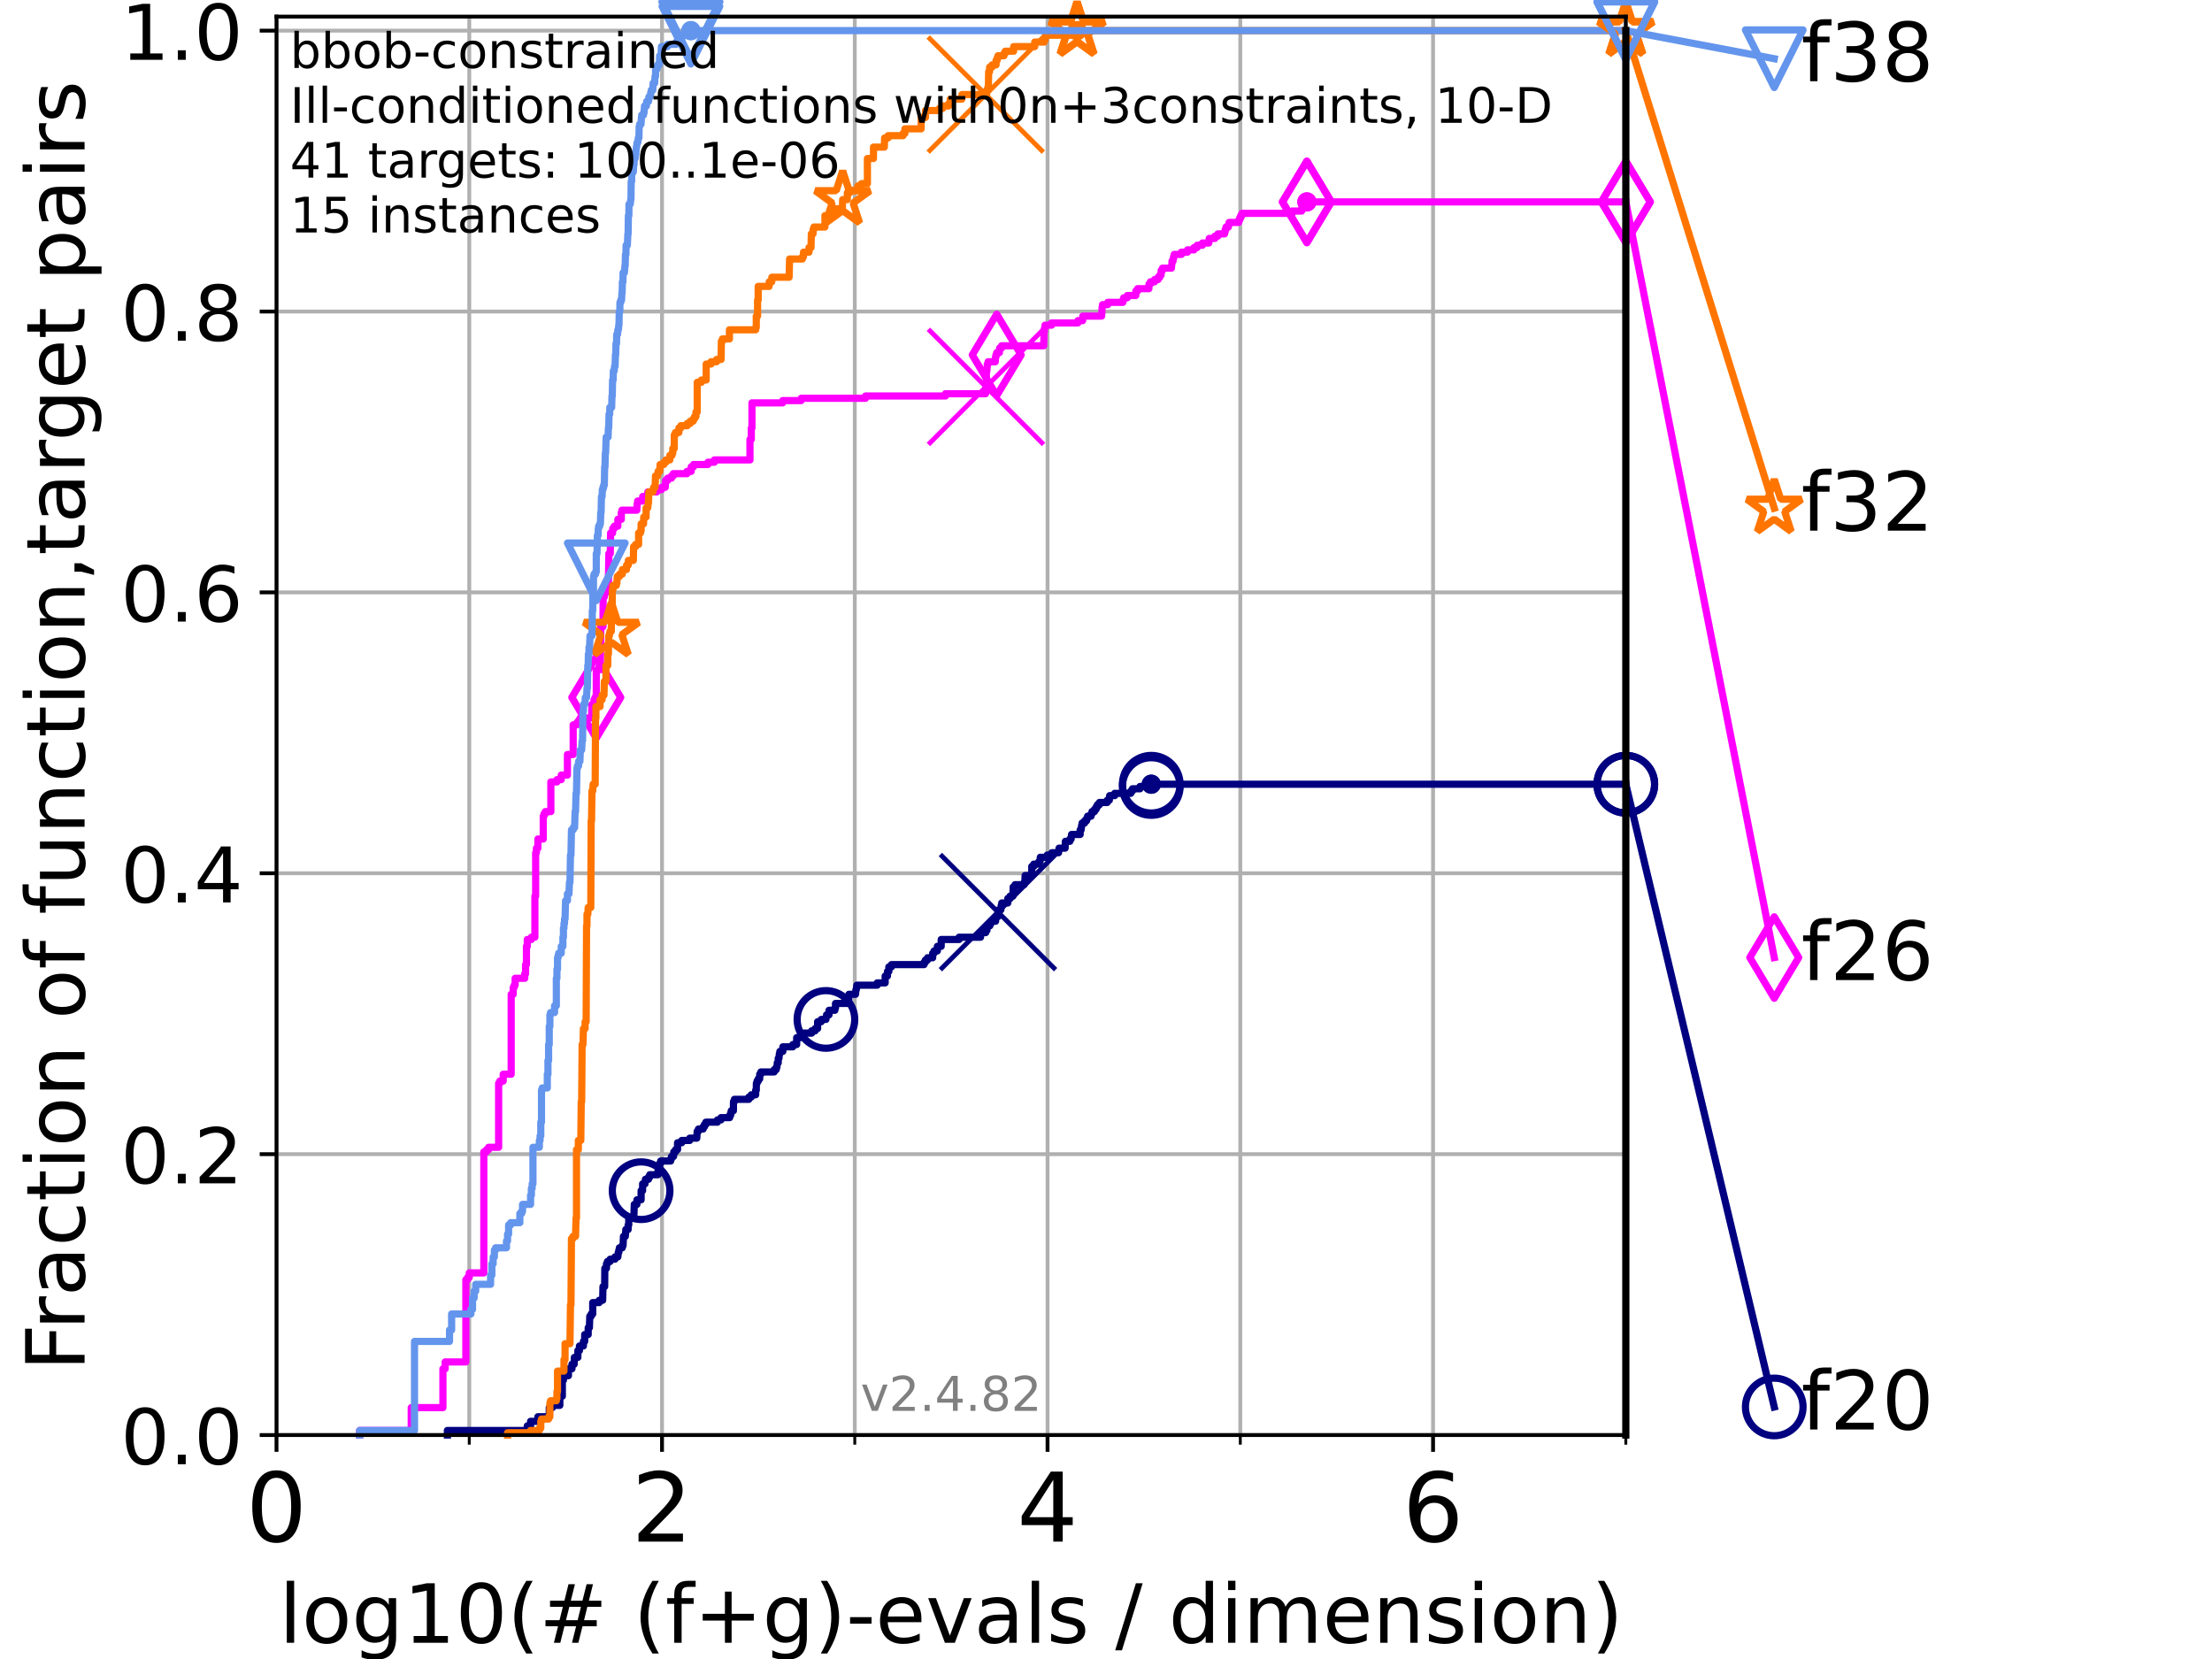 <?xml version="1.0" encoding="utf-8" standalone="no"?>
<!DOCTYPE svg PUBLIC "-//W3C//DTD SVG 1.1//EN"
  "http://www.w3.org/Graphics/SVG/1.1/DTD/svg11.dtd">
<!-- Created with matplotlib (https://matplotlib.org/) -->
<svg height="345.6pt" version="1.1" viewBox="0 0 460.8 345.6" width="460.8pt" xmlns="http://www.w3.org/2000/svg" xmlns:xlink="http://www.w3.org/1999/xlink">
 <defs>
  <style type="text/css">*{stroke-linecap:butt;stroke-linejoin:round;}</style>
 </defs>
 <g id="figure_1">
  <g id="patch_1">
   <path d="M 0 345.6 
L 460.8 345.6 
L 460.8 0 
L 0 0 
z
" style="fill:#ffffff;"/>
  </g>
  <g id="axes_1">
   <g id="patch_2">
    <path d="M 57.6 298.944 
L 338.688 298.944 
L 338.688 3.456 
L 57.6 3.456 
z
" style="fill:#ffffff;"/>
   </g>
   <g id="matplotlib.axis_1">
    <g id="xtick_1">
     <g id="line2d_1">
      <path clip-path="url(#pb845e55ad0)" d="M 57.6 298.944 
L 57.6 3.456 
" style="fill:none;stroke:#b0b0b0;stroke-linecap:square;stroke-width:0.8;"/>
     </g>
     <g id="line2d_2">
      <defs>
       <path d="M 0 0 
L 0 3.5 
" id="m7ebe83a88f" style="stroke:#000000;stroke-width:0.8;"/>
      </defs>
      <g>
       <use style="stroke:#000000;stroke-width:0.8;" x="57.6" xlink:href="#m7ebe83a88f" y="298.944"/>
      </g>
     </g>
     <g id="text_1">
      <!-- 0 -->
      <g transform="translate(51.237 321.141)scale(0.2 -0.2)">
       <defs>
        <path d="M 31.781 66.406 
Q 24.172 66.406 20.328 58.906 
Q 16.5 51.422 16.5 36.375 
Q 16.5 21.391 20.328 13.891 
Q 24.172 6.391 31.781 6.391 
Q 39.453 6.391 43.281 13.891 
Q 47.125 21.391 47.125 36.375 
Q 47.125 51.422 43.281 58.906 
Q 39.453 66.406 31.781 66.406 
z
M 31.781 74.219 
Q 44.047 74.219 50.516 64.516 
Q 56.984 54.828 56.984 36.375 
Q 56.984 17.969 50.516 8.266 
Q 44.047 -1.422 31.781 -1.422 
Q 19.531 -1.422 13.062 8.266 
Q 6.594 17.969 6.594 36.375 
Q 6.594 54.828 13.062 64.516 
Q 19.531 74.219 31.781 74.219 
z
" id="DejaVuSans-48"/>
       </defs>
       <use xlink:href="#DejaVuSans-48"/>
      </g>
     </g>
    </g>
    <g id="xtick_2">
     <g id="line2d_3">
      <path clip-path="url(#pb845e55ad0)" d="M 137.911 298.944 
L 137.911 3.456 
" style="fill:none;stroke:#b0b0b0;stroke-linecap:square;stroke-width:0.8;"/>
     </g>
     <g id="line2d_4">
      <g>
       <use style="stroke:#000000;stroke-width:0.8;" x="137.911" xlink:href="#m7ebe83a88f" y="298.944"/>
      </g>
     </g>
     <g id="text_2">
      <!-- 2 -->
      <g transform="translate(131.548 321.141)scale(0.2 -0.2)">
       <defs>
        <path d="M 19.188 8.297 
L 53.609 8.297 
L 53.609 0 
L 7.328 0 
L 7.328 8.297 
Q 12.938 14.109 22.625 23.891 
Q 32.328 33.688 34.812 36.531 
Q 39.547 41.844 41.422 45.531 
Q 43.312 49.219 43.312 52.781 
Q 43.312 58.594 39.234 62.25 
Q 35.156 65.922 28.609 65.922 
Q 23.969 65.922 18.812 64.312 
Q 13.672 62.703 7.812 59.422 
L 7.812 69.391 
Q 13.766 71.781 18.938 73 
Q 24.125 74.219 28.422 74.219 
Q 39.75 74.219 46.484 68.547 
Q 53.219 62.891 53.219 53.422 
Q 53.219 48.922 51.531 44.891 
Q 49.859 40.875 45.406 35.406 
Q 44.188 33.984 37.641 27.219 
Q 31.109 20.453 19.188 8.297 
z
" id="DejaVuSans-50"/>
       </defs>
       <use xlink:href="#DejaVuSans-50"/>
      </g>
     </g>
    </g>
    <g id="xtick_3">
     <g id="line2d_5">
      <path clip-path="url(#pb845e55ad0)" d="M 218.222 298.944 
L 218.222 3.456 
" style="fill:none;stroke:#b0b0b0;stroke-linecap:square;stroke-width:0.8;"/>
     </g>
     <g id="line2d_6">
      <g>
       <use style="stroke:#000000;stroke-width:0.8;" x="218.222" xlink:href="#m7ebe83a88f" y="298.944"/>
      </g>
     </g>
     <g id="text_3">
      <!-- 4 -->
      <g transform="translate(211.859 321.141)scale(0.2 -0.2)">
       <defs>
        <path d="M 37.797 64.312 
L 12.891 25.391 
L 37.797 25.391 
z
M 35.203 72.906 
L 47.609 72.906 
L 47.609 25.391 
L 58.016 25.391 
L 58.016 17.188 
L 47.609 17.188 
L 47.609 0 
L 37.797 0 
L 37.797 17.188 
L 4.891 17.188 
L 4.891 26.703 
z
" id="DejaVuSans-52"/>
       </defs>
       <use xlink:href="#DejaVuSans-52"/>
      </g>
     </g>
    </g>
    <g id="xtick_4">
     <g id="line2d_7">
      <path clip-path="url(#pb845e55ad0)" d="M 298.533 298.944 
L 298.533 3.456 
" style="fill:none;stroke:#b0b0b0;stroke-linecap:square;stroke-width:0.8;"/>
     </g>
     <g id="line2d_8">
      <g>
       <use style="stroke:#000000;stroke-width:0.8;" x="298.533" xlink:href="#m7ebe83a88f" y="298.944"/>
      </g>
     </g>
     <g id="text_4">
      <!-- 6 -->
      <g transform="translate(292.17 321.141)scale(0.2 -0.2)">
       <defs>
        <path d="M 33.016 40.375 
Q 26.375 40.375 22.484 35.828 
Q 18.609 31.297 18.609 23.391 
Q 18.609 15.531 22.484 10.953 
Q 26.375 6.391 33.016 6.391 
Q 39.656 6.391 43.531 10.953 
Q 47.406 15.531 47.406 23.391 
Q 47.406 31.297 43.531 35.828 
Q 39.656 40.375 33.016 40.375 
z
M 52.594 71.297 
L 52.594 62.312 
Q 48.875 64.062 45.094 64.984 
Q 41.312 65.922 37.594 65.922 
Q 27.828 65.922 22.672 59.328 
Q 17.531 52.734 16.797 39.406 
Q 19.672 43.656 24.016 45.922 
Q 28.375 48.188 33.594 48.188 
Q 44.578 48.188 50.953 41.516 
Q 57.328 34.859 57.328 23.391 
Q 57.328 12.156 50.688 5.359 
Q 44.047 -1.422 33.016 -1.422 
Q 20.359 -1.422 13.672 8.266 
Q 6.984 17.969 6.984 36.375 
Q 6.984 53.656 15.188 63.938 
Q 23.391 74.219 37.203 74.219 
Q 40.922 74.219 44.703 73.484 
Q 48.484 72.75 52.594 71.297 
z
" id="DejaVuSans-54"/>
       </defs>
       <use xlink:href="#DejaVuSans-54"/>
      </g>
     </g>
    </g>
    <g id="xtick_5">
     <g id="line2d_9">
      <path clip-path="url(#pb845e55ad0)" d="M 97.755 298.944 
L 97.755 3.456 
" style="fill:none;stroke:#b0b0b0;stroke-linecap:square;stroke-width:0.8;"/>
     </g>
     <g id="line2d_10">
      <defs>
       <path d="M 0 0 
L 0 2 
" id="md755791d3b" style="stroke:#000000;stroke-width:0.6;"/>
      </defs>
      <g>
       <use style="stroke:#000000;stroke-width:0.6;" x="97.755" xlink:href="#md755791d3b" y="298.944"/>
      </g>
     </g>
    </g>
    <g id="xtick_6">
     <g id="line2d_11">
      <path clip-path="url(#pb845e55ad0)" d="M 178.066 298.944 
L 178.066 3.456 
" style="fill:none;stroke:#b0b0b0;stroke-linecap:square;stroke-width:0.8;"/>
     </g>
     <g id="line2d_12">
      <g>
       <use style="stroke:#000000;stroke-width:0.6;" x="178.066" xlink:href="#md755791d3b" y="298.944"/>
      </g>
     </g>
    </g>
    <g id="xtick_7">
     <g id="line2d_13">
      <path clip-path="url(#pb845e55ad0)" d="M 258.377 298.944 
L 258.377 3.456 
" style="fill:none;stroke:#b0b0b0;stroke-linecap:square;stroke-width:0.8;"/>
     </g>
     <g id="line2d_14">
      <g>
       <use style="stroke:#000000;stroke-width:0.6;" x="258.377" xlink:href="#md755791d3b" y="298.944"/>
      </g>
     </g>
    </g>
    <g id="xtick_8">
     <g id="line2d_15">
      <path clip-path="url(#pb845e55ad0)" d="M 338.688 298.944 
L 338.688 3.456 
" style="fill:none;stroke:#b0b0b0;stroke-linecap:square;stroke-width:0.8;"/>
     </g>
     <g id="line2d_16">
      <g>
       <use style="stroke:#000000;stroke-width:0.6;" x="338.688" xlink:href="#md755791d3b" y="298.944"/>
      </g>
     </g>
    </g>
    <g id="text_5">
     <!-- log10(# (f+g)-evals / dimension) -->
     <g transform="translate(58.145 342.218)scale(0.17 -0.17)">
      <defs>
       <path d="M 9.422 75.984 
L 18.406 75.984 
L 18.406 0 
L 9.422 0 
z
" id="DejaVuSans-108"/>
       <path d="M 30.609 48.391 
Q 23.391 48.391 19.188 42.75 
Q 14.984 37.109 14.984 27.297 
Q 14.984 17.484 19.156 11.844 
Q 23.344 6.203 30.609 6.203 
Q 37.797 6.203 41.984 11.859 
Q 46.188 17.531 46.188 27.297 
Q 46.188 37.016 41.984 42.703 
Q 37.797 48.391 30.609 48.391 
z
M 30.609 56 
Q 42.328 56 49.016 48.375 
Q 55.719 40.766 55.719 27.297 
Q 55.719 13.875 49.016 6.219 
Q 42.328 -1.422 30.609 -1.422 
Q 18.844 -1.422 12.172 6.219 
Q 5.516 13.875 5.516 27.297 
Q 5.516 40.766 12.172 48.375 
Q 18.844 56 30.609 56 
z
" id="DejaVuSans-111"/>
       <path d="M 45.406 27.984 
Q 45.406 37.75 41.375 43.109 
Q 37.359 48.484 30.078 48.484 
Q 22.859 48.484 18.828 43.109 
Q 14.797 37.75 14.797 27.984 
Q 14.797 18.266 18.828 12.891 
Q 22.859 7.516 30.078 7.516 
Q 37.359 7.516 41.375 12.891 
Q 45.406 18.266 45.406 27.984 
z
M 54.391 6.781 
Q 54.391 -7.172 48.188 -13.984 
Q 42 -20.797 29.203 -20.797 
Q 24.469 -20.797 20.266 -20.094 
Q 16.062 -19.391 12.109 -17.922 
L 12.109 -9.188 
Q 16.062 -11.328 19.922 -12.344 
Q 23.781 -13.375 27.781 -13.375 
Q 36.625 -13.375 41.016 -8.766 
Q 45.406 -4.156 45.406 5.172 
L 45.406 9.625 
Q 42.625 4.781 38.281 2.391 
Q 33.938 0 27.875 0 
Q 17.828 0 11.672 7.656 
Q 5.516 15.328 5.516 27.984 
Q 5.516 40.672 11.672 48.328 
Q 17.828 56 27.875 56 
Q 33.938 56 38.281 53.609 
Q 42.625 51.219 45.406 46.391 
L 45.406 54.688 
L 54.391 54.688 
z
" id="DejaVuSans-103"/>
       <path d="M 12.406 8.297 
L 28.516 8.297 
L 28.516 63.922 
L 10.984 60.406 
L 10.984 69.391 
L 28.422 72.906 
L 38.281 72.906 
L 38.281 8.297 
L 54.391 8.297 
L 54.391 0 
L 12.406 0 
z
" id="DejaVuSans-49"/>
       <path d="M 31 75.875 
Q 24.469 64.656 21.281 53.656 
Q 18.109 42.672 18.109 31.391 
Q 18.109 20.125 21.312 9.062 
Q 24.516 -2 31 -13.188 
L 23.188 -13.188 
Q 15.875 -1.703 12.234 9.375 
Q 8.594 20.453 8.594 31.391 
Q 8.594 42.281 12.203 53.312 
Q 15.828 64.359 23.188 75.875 
z
" id="DejaVuSans-40"/>
       <path d="M 51.125 44 
L 36.922 44 
L 32.812 27.688 
L 47.125 27.688 
z
M 43.797 71.781 
L 38.719 51.516 
L 52.984 51.516 
L 58.109 71.781 
L 65.922 71.781 
L 60.891 51.516 
L 76.125 51.516 
L 76.125 44 
L 58.984 44 
L 54.984 27.688 
L 70.516 27.688 
L 70.516 20.219 
L 53.078 20.219 
L 48 0 
L 40.188 0 
L 45.219 20.219 
L 30.906 20.219 
L 25.875 0 
L 18.016 0 
L 23.094 20.219 
L 7.719 20.219 
L 7.719 27.688 
L 24.906 27.688 
L 29 44 
L 13.281 44 
L 13.281 51.516 
L 30.906 51.516 
L 35.891 71.781 
z
" id="DejaVuSans-35"/>
       <path id="DejaVuSans-32"/>
       <path d="M 37.109 75.984 
L 37.109 68.5 
L 28.516 68.5 
Q 23.688 68.5 21.797 66.547 
Q 19.922 64.594 19.922 59.516 
L 19.922 54.688 
L 34.719 54.688 
L 34.719 47.703 
L 19.922 47.703 
L 19.922 0 
L 10.891 0 
L 10.891 47.703 
L 2.297 47.703 
L 2.297 54.688 
L 10.891 54.688 
L 10.891 58.5 
Q 10.891 67.625 15.141 71.797 
Q 19.391 75.984 28.609 75.984 
z
" id="DejaVuSans-102"/>
       <path d="M 46 62.703 
L 46 35.5 
L 73.188 35.5 
L 73.188 27.203 
L 46 27.203 
L 46 0 
L 37.797 0 
L 37.797 27.203 
L 10.594 27.203 
L 10.594 35.5 
L 37.797 35.5 
L 37.797 62.703 
z
" id="DejaVuSans-43"/>
       <path d="M 8.016 75.875 
L 15.828 75.875 
Q 23.141 64.359 26.781 53.312 
Q 30.422 42.281 30.422 31.391 
Q 30.422 20.453 26.781 9.375 
Q 23.141 -1.703 15.828 -13.188 
L 8.016 -13.188 
Q 14.5 -2 17.703 9.062 
Q 20.906 20.125 20.906 31.391 
Q 20.906 42.672 17.703 53.656 
Q 14.5 64.656 8.016 75.875 
z
" id="DejaVuSans-41"/>
       <path d="M 4.891 31.391 
L 31.203 31.391 
L 31.203 23.391 
L 4.891 23.391 
z
" id="DejaVuSans-45"/>
       <path d="M 56.203 29.594 
L 56.203 25.203 
L 14.891 25.203 
Q 15.484 15.922 20.484 11.062 
Q 25.484 6.203 34.422 6.203 
Q 39.594 6.203 44.453 7.469 
Q 49.312 8.734 54.109 11.281 
L 54.109 2.781 
Q 49.266 0.734 44.188 -0.344 
Q 39.109 -1.422 33.891 -1.422 
Q 20.797 -1.422 13.156 6.188 
Q 5.516 13.812 5.516 26.812 
Q 5.516 40.234 12.766 48.109 
Q 20.016 56 32.328 56 
Q 43.359 56 49.781 48.891 
Q 56.203 41.797 56.203 29.594 
z
M 47.219 32.234 
Q 47.125 39.594 43.094 43.984 
Q 39.062 48.391 32.422 48.391 
Q 24.906 48.391 20.391 44.141 
Q 15.875 39.891 15.188 32.172 
z
" id="DejaVuSans-101"/>
       <path d="M 2.984 54.688 
L 12.5 54.688 
L 29.594 8.797 
L 46.688 54.688 
L 56.203 54.688 
L 35.688 0 
L 23.484 0 
z
" id="DejaVuSans-118"/>
       <path d="M 34.281 27.484 
Q 23.391 27.484 19.188 25 
Q 14.984 22.516 14.984 16.5 
Q 14.984 11.719 18.141 8.906 
Q 21.297 6.109 26.703 6.109 
Q 34.188 6.109 38.703 11.406 
Q 43.219 16.703 43.219 25.484 
L 43.219 27.484 
z
M 52.203 31.203 
L 52.203 0 
L 43.219 0 
L 43.219 8.297 
Q 40.141 3.328 35.547 0.953 
Q 30.953 -1.422 24.312 -1.422 
Q 15.922 -1.422 10.953 3.297 
Q 6 8.016 6 15.922 
Q 6 25.141 12.172 29.828 
Q 18.359 34.516 30.609 34.516 
L 43.219 34.516 
L 43.219 35.406 
Q 43.219 41.609 39.141 45 
Q 35.062 48.391 27.688 48.391 
Q 23 48.391 18.547 47.266 
Q 14.109 46.141 10.016 43.891 
L 10.016 52.203 
Q 14.938 54.109 19.578 55.047 
Q 24.219 56 28.609 56 
Q 40.484 56 46.344 49.844 
Q 52.203 43.703 52.203 31.203 
z
" id="DejaVuSans-97"/>
       <path d="M 44.281 53.078 
L 44.281 44.578 
Q 40.484 46.531 36.375 47.5 
Q 32.281 48.484 27.875 48.484 
Q 21.188 48.484 17.844 46.438 
Q 14.5 44.391 14.5 40.281 
Q 14.5 37.156 16.891 35.375 
Q 19.281 33.594 26.516 31.984 
L 29.594 31.297 
Q 39.156 29.25 43.188 25.516 
Q 47.219 21.781 47.219 15.094 
Q 47.219 7.469 41.188 3.016 
Q 35.156 -1.422 24.609 -1.422 
Q 20.219 -1.422 15.453 -0.562 
Q 10.688 0.297 5.422 2 
L 5.422 11.281 
Q 10.406 8.688 15.234 7.391 
Q 20.062 6.109 24.812 6.109 
Q 31.156 6.109 34.562 8.281 
Q 37.984 10.453 37.984 14.406 
Q 37.984 18.062 35.516 20.016 
Q 33.062 21.969 24.703 23.781 
L 21.578 24.516 
Q 13.234 26.266 9.516 29.906 
Q 5.812 33.547 5.812 39.891 
Q 5.812 47.609 11.281 51.797 
Q 16.75 56 26.812 56 
Q 31.781 56 36.172 55.266 
Q 40.578 54.547 44.281 53.078 
z
" id="DejaVuSans-115"/>
       <path d="M 25.391 72.906 
L 33.688 72.906 
L 8.297 -9.281 
L 0 -9.281 
z
" id="DejaVuSans-47"/>
       <path d="M 45.406 46.391 
L 45.406 75.984 
L 54.391 75.984 
L 54.391 0 
L 45.406 0 
L 45.406 8.203 
Q 42.578 3.328 38.25 0.953 
Q 33.938 -1.422 27.875 -1.422 
Q 17.969 -1.422 11.734 6.484 
Q 5.516 14.406 5.516 27.297 
Q 5.516 40.188 11.734 48.094 
Q 17.969 56 27.875 56 
Q 33.938 56 38.25 53.625 
Q 42.578 51.266 45.406 46.391 
z
M 14.797 27.297 
Q 14.797 17.391 18.875 11.75 
Q 22.953 6.109 30.078 6.109 
Q 37.203 6.109 41.297 11.75 
Q 45.406 17.391 45.406 27.297 
Q 45.406 37.203 41.297 42.844 
Q 37.203 48.484 30.078 48.484 
Q 22.953 48.484 18.875 42.844 
Q 14.797 37.203 14.797 27.297 
z
" id="DejaVuSans-100"/>
       <path d="M 9.422 54.688 
L 18.406 54.688 
L 18.406 0 
L 9.422 0 
z
M 9.422 75.984 
L 18.406 75.984 
L 18.406 64.594 
L 9.422 64.594 
z
" id="DejaVuSans-105"/>
       <path d="M 52 44.188 
Q 55.375 50.25 60.062 53.125 
Q 64.75 56 71.094 56 
Q 79.641 56 84.281 50.016 
Q 88.922 44.047 88.922 33.016 
L 88.922 0 
L 79.891 0 
L 79.891 32.719 
Q 79.891 40.578 77.094 44.375 
Q 74.312 48.188 68.609 48.188 
Q 61.625 48.188 57.562 43.547 
Q 53.516 38.922 53.516 30.906 
L 53.516 0 
L 44.484 0 
L 44.484 32.719 
Q 44.484 40.625 41.703 44.406 
Q 38.922 48.188 33.109 48.188 
Q 26.219 48.188 22.156 43.531 
Q 18.109 38.875 18.109 30.906 
L 18.109 0 
L 9.078 0 
L 9.078 54.688 
L 18.109 54.688 
L 18.109 46.188 
Q 21.188 51.219 25.484 53.609 
Q 29.781 56 35.688 56 
Q 41.656 56 45.828 52.969 
Q 50 49.953 52 44.188 
z
" id="DejaVuSans-109"/>
       <path d="M 54.891 33.016 
L 54.891 0 
L 45.906 0 
L 45.906 32.719 
Q 45.906 40.484 42.875 44.328 
Q 39.844 48.188 33.797 48.188 
Q 26.516 48.188 22.312 43.547 
Q 18.109 38.922 18.109 30.906 
L 18.109 0 
L 9.078 0 
L 9.078 54.688 
L 18.109 54.688 
L 18.109 46.188 
Q 21.344 51.125 25.703 53.562 
Q 30.078 56 35.797 56 
Q 45.219 56 50.047 50.172 
Q 54.891 44.344 54.891 33.016 
z
" id="DejaVuSans-110"/>
      </defs>
      <use xlink:href="#DejaVuSans-108"/>
      <use x="27.783" xlink:href="#DejaVuSans-111"/>
      <use x="88.965" xlink:href="#DejaVuSans-103"/>
      <use x="152.441" xlink:href="#DejaVuSans-49"/>
      <use x="216.064" xlink:href="#DejaVuSans-48"/>
      <use x="279.688" xlink:href="#DejaVuSans-40"/>
      <use x="318.701" xlink:href="#DejaVuSans-35"/>
      <use x="402.49" xlink:href="#DejaVuSans-32"/>
      <use x="434.277" xlink:href="#DejaVuSans-40"/>
      <use x="473.291" xlink:href="#DejaVuSans-102"/>
      <use x="508.496" xlink:href="#DejaVuSans-43"/>
      <use x="592.285" xlink:href="#DejaVuSans-103"/>
      <use x="655.762" xlink:href="#DejaVuSans-41"/>
      <use x="694.775" xlink:href="#DejaVuSans-45"/>
      <use x="730.859" xlink:href="#DejaVuSans-101"/>
      <use x="792.383" xlink:href="#DejaVuSans-118"/>
      <use x="851.562" xlink:href="#DejaVuSans-97"/>
      <use x="912.842" xlink:href="#DejaVuSans-108"/>
      <use x="940.625" xlink:href="#DejaVuSans-115"/>
      <use x="992.725" xlink:href="#DejaVuSans-32"/>
      <use x="1024.512" xlink:href="#DejaVuSans-47"/>
      <use x="1058.203" xlink:href="#DejaVuSans-32"/>
      <use x="1089.99" xlink:href="#DejaVuSans-100"/>
      <use x="1153.467" xlink:href="#DejaVuSans-105"/>
      <use x="1181.25" xlink:href="#DejaVuSans-109"/>
      <use x="1278.662" xlink:href="#DejaVuSans-101"/>
      <use x="1340.186" xlink:href="#DejaVuSans-110"/>
      <use x="1403.564" xlink:href="#DejaVuSans-115"/>
      <use x="1455.664" xlink:href="#DejaVuSans-105"/>
      <use x="1483.447" xlink:href="#DejaVuSans-111"/>
      <use x="1544.629" xlink:href="#DejaVuSans-110"/>
      <use x="1608.008" xlink:href="#DejaVuSans-41"/>
     </g>
    </g>
   </g>
   <g id="matplotlib.axis_2">
    <g id="ytick_1">
     <g id="line2d_17">
      <path clip-path="url(#pb845e55ad0)" d="M 57.6 298.944 
L 338.688 298.944 
" style="fill:none;stroke:#b0b0b0;stroke-linecap:square;stroke-width:0.8;"/>
     </g>
     <g id="line2d_18">
      <defs>
       <path d="M 0 0 
L -3.5 0 
" id="mf5c1f65848" style="stroke:#000000;stroke-width:0.8;"/>
      </defs>
      <g>
       <use style="stroke:#000000;stroke-width:0.8;" x="57.6" xlink:href="#mf5c1f65848" y="298.944"/>
      </g>
     </g>
     <g id="text_6">
      <!-- 0.0 -->
      <g transform="translate(25.155 305.023)scale(0.16 -0.16)">
       <defs>
        <path d="M 10.688 12.406 
L 21 12.406 
L 21 0 
L 10.688 0 
z
" id="DejaVuSans-46"/>
       </defs>
       <use xlink:href="#DejaVuSans-48"/>
       <use x="63.623" xlink:href="#DejaVuSans-46"/>
       <use x="95.41" xlink:href="#DejaVuSans-48"/>
      </g>
     </g>
    </g>
    <g id="ytick_2">
     <g id="line2d_19">
      <path clip-path="url(#pb845e55ad0)" d="M 57.6 240.432 
L 338.688 240.432 
" style="fill:none;stroke:#b0b0b0;stroke-linecap:square;stroke-width:0.8;"/>
     </g>
     <g id="line2d_20">
      <g>
       <use style="stroke:#000000;stroke-width:0.8;" x="57.6" xlink:href="#mf5c1f65848" y="240.432"/>
      </g>
     </g>
     <g id="text_7">
      <!-- 0.2 -->
      <g transform="translate(25.155 246.51)scale(0.16 -0.16)">
       <use xlink:href="#DejaVuSans-48"/>
       <use x="63.623" xlink:href="#DejaVuSans-46"/>
       <use x="95.41" xlink:href="#DejaVuSans-50"/>
      </g>
     </g>
    </g>
    <g id="ytick_3">
     <g id="line2d_21">
      <path clip-path="url(#pb845e55ad0)" d="M 57.6 181.919 
L 338.688 181.919 
" style="fill:none;stroke:#b0b0b0;stroke-linecap:square;stroke-width:0.8;"/>
     </g>
     <g id="line2d_22">
      <g>
       <use style="stroke:#000000;stroke-width:0.8;" x="57.6" xlink:href="#mf5c1f65848" y="181.919"/>
      </g>
     </g>
     <g id="text_8">
      <!-- 0.4 -->
      <g transform="translate(25.155 187.998)scale(0.16 -0.16)">
       <use xlink:href="#DejaVuSans-48"/>
       <use x="63.623" xlink:href="#DejaVuSans-46"/>
       <use x="95.41" xlink:href="#DejaVuSans-52"/>
      </g>
     </g>
    </g>
    <g id="ytick_4">
     <g id="line2d_23">
      <path clip-path="url(#pb845e55ad0)" d="M 57.6 123.407 
L 338.688 123.407 
" style="fill:none;stroke:#b0b0b0;stroke-linecap:square;stroke-width:0.8;"/>
     </g>
     <g id="line2d_24">
      <g>
       <use style="stroke:#000000;stroke-width:0.8;" x="57.6" xlink:href="#mf5c1f65848" y="123.407"/>
      </g>
     </g>
     <g id="text_9">
      <!-- 0.6 -->
      <g transform="translate(25.155 129.485)scale(0.16 -0.16)">
       <use xlink:href="#DejaVuSans-48"/>
       <use x="63.623" xlink:href="#DejaVuSans-46"/>
       <use x="95.41" xlink:href="#DejaVuSans-54"/>
      </g>
     </g>
    </g>
    <g id="ytick_5">
     <g id="line2d_25">
      <path clip-path="url(#pb845e55ad0)" d="M 57.6 64.894 
L 338.688 64.894 
" style="fill:none;stroke:#b0b0b0;stroke-linecap:square;stroke-width:0.8;"/>
     </g>
     <g id="line2d_26">
      <g>
       <use style="stroke:#000000;stroke-width:0.8;" x="57.6" xlink:href="#mf5c1f65848" y="64.894"/>
      </g>
     </g>
     <g id="text_10">
      <!-- 0.8 -->
      <g transform="translate(25.155 70.973)scale(0.16 -0.16)">
       <defs>
        <path d="M 31.781 34.625 
Q 24.75 34.625 20.719 30.859 
Q 16.703 27.094 16.703 20.516 
Q 16.703 13.922 20.719 10.156 
Q 24.75 6.391 31.781 6.391 
Q 38.812 6.391 42.859 10.172 
Q 46.922 13.969 46.922 20.516 
Q 46.922 27.094 42.891 30.859 
Q 38.875 34.625 31.781 34.625 
z
M 21.922 38.812 
Q 15.578 40.375 12.031 44.719 
Q 8.5 49.078 8.5 55.328 
Q 8.5 64.062 14.719 69.141 
Q 20.953 74.219 31.781 74.219 
Q 42.672 74.219 48.875 69.141 
Q 55.078 64.062 55.078 55.328 
Q 55.078 49.078 51.531 44.719 
Q 48 40.375 41.703 38.812 
Q 48.828 37.156 52.797 32.312 
Q 56.781 27.484 56.781 20.516 
Q 56.781 9.906 50.312 4.234 
Q 43.844 -1.422 31.781 -1.422 
Q 19.734 -1.422 13.25 4.234 
Q 6.781 9.906 6.781 20.516 
Q 6.781 27.484 10.781 32.312 
Q 14.797 37.156 21.922 38.812 
z
M 18.312 54.391 
Q 18.312 48.734 21.844 45.562 
Q 25.391 42.391 31.781 42.391 
Q 38.141 42.391 41.719 45.562 
Q 45.312 48.734 45.312 54.391 
Q 45.312 60.062 41.719 63.234 
Q 38.141 66.406 31.781 66.406 
Q 25.391 66.406 21.844 63.234 
Q 18.312 60.062 18.312 54.391 
z
" id="DejaVuSans-56"/>
       </defs>
       <use xlink:href="#DejaVuSans-48"/>
       <use x="63.623" xlink:href="#DejaVuSans-46"/>
       <use x="95.41" xlink:href="#DejaVuSans-56"/>
      </g>
     </g>
    </g>
    <g id="ytick_6">
     <g id="line2d_27">
      <path clip-path="url(#pb845e55ad0)" d="M 57.6 6.382 
L 338.688 6.382 
" style="fill:none;stroke:#b0b0b0;stroke-linecap:square;stroke-width:0.8;"/>
     </g>
     <g id="line2d_28">
      <g>
       <use style="stroke:#000000;stroke-width:0.8;" x="57.6" xlink:href="#mf5c1f65848" y="6.382"/>
      </g>
     </g>
     <g id="text_11">
      <!-- 1.0 -->
      <g transform="translate(25.155 12.46)scale(0.16 -0.16)">
       <use xlink:href="#DejaVuSans-49"/>
       <use x="63.623" xlink:href="#DejaVuSans-46"/>
       <use x="95.41" xlink:href="#DejaVuSans-48"/>
      </g>
     </g>
    </g>
    <g id="text_12">
     <!-- Fraction of function,target pairs -->
     <g transform="translate(17.62 285.585)rotate(-90)scale(0.17 -0.17)">
      <defs>
       <path d="M 9.812 72.906 
L 51.703 72.906 
L 51.703 64.594 
L 19.672 64.594 
L 19.672 43.109 
L 48.578 43.109 
L 48.578 34.812 
L 19.672 34.812 
L 19.672 0 
L 9.812 0 
z
" id="DejaVuSans-70"/>
       <path d="M 41.109 46.297 
Q 39.594 47.172 37.812 47.578 
Q 36.031 48 33.891 48 
Q 26.266 48 22.188 43.047 
Q 18.109 38.094 18.109 28.812 
L 18.109 0 
L 9.078 0 
L 9.078 54.688 
L 18.109 54.688 
L 18.109 46.188 
Q 20.953 51.172 25.484 53.578 
Q 30.031 56 36.531 56 
Q 37.453 56 38.578 55.875 
Q 39.703 55.766 41.062 55.516 
z
" id="DejaVuSans-114"/>
       <path d="M 48.781 52.594 
L 48.781 44.188 
Q 44.969 46.297 41.141 47.344 
Q 37.312 48.391 33.406 48.391 
Q 24.656 48.391 19.812 42.844 
Q 14.984 37.312 14.984 27.297 
Q 14.984 17.281 19.812 11.734 
Q 24.656 6.203 33.406 6.203 
Q 37.312 6.203 41.141 7.25 
Q 44.969 8.297 48.781 10.406 
L 48.781 2.094 
Q 45.016 0.344 40.984 -0.531 
Q 36.969 -1.422 32.422 -1.422 
Q 20.062 -1.422 12.781 6.344 
Q 5.516 14.109 5.516 27.297 
Q 5.516 40.672 12.859 48.328 
Q 20.219 56 33.016 56 
Q 37.156 56 41.109 55.141 
Q 45.062 54.297 48.781 52.594 
z
" id="DejaVuSans-99"/>
       <path d="M 18.312 70.219 
L 18.312 54.688 
L 36.812 54.688 
L 36.812 47.703 
L 18.312 47.703 
L 18.312 18.016 
Q 18.312 11.328 20.141 9.422 
Q 21.969 7.516 27.594 7.516 
L 36.812 7.516 
L 36.812 0 
L 27.594 0 
Q 17.188 0 13.234 3.875 
Q 9.281 7.766 9.281 18.016 
L 9.281 47.703 
L 2.688 47.703 
L 2.688 54.688 
L 9.281 54.688 
L 9.281 70.219 
z
" id="DejaVuSans-116"/>
       <path d="M 8.5 21.578 
L 8.5 54.688 
L 17.484 54.688 
L 17.484 21.922 
Q 17.484 14.156 20.5 10.266 
Q 23.531 6.391 29.594 6.391 
Q 36.859 6.391 41.078 11.031 
Q 45.312 15.672 45.312 23.688 
L 45.312 54.688 
L 54.297 54.688 
L 54.297 0 
L 45.312 0 
L 45.312 8.406 
Q 42.047 3.422 37.719 1 
Q 33.406 -1.422 27.688 -1.422 
Q 18.266 -1.422 13.375 4.438 
Q 8.5 10.297 8.5 21.578 
z
M 31.109 56 
z
" id="DejaVuSans-117"/>
       <path d="M 11.719 12.406 
L 22.016 12.406 
L 22.016 4 
L 14.016 -11.625 
L 7.719 -11.625 
L 11.719 4 
z
" id="DejaVuSans-44"/>
       <path d="M 18.109 8.203 
L 18.109 -20.797 
L 9.078 -20.797 
L 9.078 54.688 
L 18.109 54.688 
L 18.109 46.391 
Q 20.953 51.266 25.266 53.625 
Q 29.594 56 35.594 56 
Q 45.562 56 51.781 48.094 
Q 58.016 40.188 58.016 27.297 
Q 58.016 14.406 51.781 6.484 
Q 45.562 -1.422 35.594 -1.422 
Q 29.594 -1.422 25.266 0.953 
Q 20.953 3.328 18.109 8.203 
z
M 48.688 27.297 
Q 48.688 37.203 44.609 42.844 
Q 40.531 48.484 33.406 48.484 
Q 26.266 48.484 22.188 42.844 
Q 18.109 37.203 18.109 27.297 
Q 18.109 17.391 22.188 11.75 
Q 26.266 6.109 33.406 6.109 
Q 40.531 6.109 44.609 11.75 
Q 48.688 17.391 48.688 27.297 
z
" id="DejaVuSans-112"/>
      </defs>
      <use xlink:href="#DejaVuSans-70"/>
      <use x="50.27" xlink:href="#DejaVuSans-114"/>
      <use x="91.383" xlink:href="#DejaVuSans-97"/>
      <use x="152.662" xlink:href="#DejaVuSans-99"/>
      <use x="207.643" xlink:href="#DejaVuSans-116"/>
      <use x="246.852" xlink:href="#DejaVuSans-105"/>
      <use x="274.635" xlink:href="#DejaVuSans-111"/>
      <use x="335.816" xlink:href="#DejaVuSans-110"/>
      <use x="399.195" xlink:href="#DejaVuSans-32"/>
      <use x="430.982" xlink:href="#DejaVuSans-111"/>
      <use x="492.164" xlink:href="#DejaVuSans-102"/>
      <use x="527.369" xlink:href="#DejaVuSans-32"/>
      <use x="559.156" xlink:href="#DejaVuSans-102"/>
      <use x="594.361" xlink:href="#DejaVuSans-117"/>
      <use x="657.74" xlink:href="#DejaVuSans-110"/>
      <use x="721.119" xlink:href="#DejaVuSans-99"/>
      <use x="776.1" xlink:href="#DejaVuSans-116"/>
      <use x="815.309" xlink:href="#DejaVuSans-105"/>
      <use x="843.092" xlink:href="#DejaVuSans-111"/>
      <use x="904.273" xlink:href="#DejaVuSans-110"/>
      <use x="967.652" xlink:href="#DejaVuSans-44"/>
      <use x="999.439" xlink:href="#DejaVuSans-116"/>
      <use x="1038.648" xlink:href="#DejaVuSans-97"/>
      <use x="1099.928" xlink:href="#DejaVuSans-114"/>
      <use x="1139.291" xlink:href="#DejaVuSans-103"/>
      <use x="1202.768" xlink:href="#DejaVuSans-101"/>
      <use x="1264.291" xlink:href="#DejaVuSans-116"/>
      <use x="1303.5" xlink:href="#DejaVuSans-32"/>
      <use x="1335.287" xlink:href="#DejaVuSans-112"/>
      <use x="1398.764" xlink:href="#DejaVuSans-97"/>
      <use x="1460.043" xlink:href="#DejaVuSans-105"/>
      <use x="1487.826" xlink:href="#DejaVuSans-114"/>
      <use x="1528.939" xlink:href="#DejaVuSans-115"/>
     </g>
    </g>
   </g>
   <g id="line2d_29">
    <defs>
     <path d="M 0 1.5 
C 0.398 1.5 0.779 1.342 1.061 1.061 
C 1.342 0.779 1.5 0.398 1.5 0 
C 1.5 -0.398 1.342 -0.779 1.061 -1.061 
C 0.779 -1.342 0.398 -1.5 0 -1.5 
C -0.398 -1.5 -0.779 -1.342 -1.061 -1.061 
C -1.342 -0.779 -1.5 -0.398 -1.5 0 
C -1.5 0.398 -1.342 0.779 -1.061 1.061 
C -0.779 1.342 -0.398 1.5 0 1.5 
z
" id="ma476ddbd4c" style="stroke:#000080;"/>
    </defs>
    <g>
     <use style="fill:#000080;stroke:#000080;" x="239.828" xlink:href="#ma476ddbd4c" y="163.366"/>
     <use style="fill:#000080;stroke:#000080;" x="239.828" xlink:href="#ma476ddbd4c" y="163.366"/>
    </g>
   </g>
   <g id="line2d_30">
    <path d="M 93.197 298.944 
L 93.197 297.993 
L 109.843 297.993 
L 109.843 297.041 
L 110.527 297.041 
L 110.527 296.09 
L 112.052 296.09 
L 112.052 295.138 
L 114.419 295.138 
L 114.419 293.235 
L 115.077 293.235 
L 115.077 292.76 
L 116.621 292.76 
L 116.621 290.857 
L 117.145 290.857 
L 117.145 287.527 
L 117.373 287.527 
L 117.373 286.576 
L 118.417 286.576 
L 118.417 285.148 
L 119.148 285.148 
L 119.148 284.197 
L 119.603 284.197 
L 119.652 282.77 
L 120.382 282.77 
L 120.382 281.343 
L 120.713 281.343 
L 120.713 280.391 
L 121.535 280.391 
L 121.535 279.44 
L 121.8 279.44 
L 121.8 278.013 
L 122.531 278.013 
L 122.531 276.586 
L 122.782 276.586 
L 122.865 274.207 
L 123.152 274.207 
L 123.152 273.731 
L 123.474 273.731 
L 123.474 271.353 
L 124.818 271.353 
L 124.818 270.877 
L 125.542 270.877 
L 125.612 268.023 
L 125.962 268.023 
L 125.996 264.217 
L 126.338 264.217 
L 126.338 263.266 
L 126.54 263.266 
L 126.54 262.79 
L 127.1 262.79 
L 127.1 262.314 
L 128.108 262.314 
L 128.108 261.839 
L 128.709 261.839 
L 128.798 260.887 
L 128.915 260.887 
L 128.915 260.411 
L 129.031 260.411 
L 129.031 259.936 
L 129.63 259.936 
L 129.63 259.46 
L 129.798 259.46 
L 129.881 257.557 
L 130.264 257.557 
L 130.371 256.13 
L 130.849 256.13 
L 130.849 255.179 
L 130.979 255.179 
L 130.979 253.751 
L 132.036 253.751 
L 132.133 250.897 
L 132.683 250.897 
L 132.683 249.946 
L 133.555 249.946 
L 133.555 248.043 
L 133.866 248.043 
L 133.866 246.616 
L 134.365 246.616 
L 134.45 245.664 
L 135.097 245.664 
L 135.097 245.189 
L 135.362 245.189 
L 135.362 244.713 
L 137.09 244.713 
L 137.09 243.762 
L 137.217 243.762 
L 137.217 242.81 
L 137.434 242.81 
L 137.434 242.334 
L 137.63 242.334 
L 137.63 241.859 
L 139.715 241.859 
L 139.715 241.383 
L 139.887 241.383 
L 139.887 240.907 
L 140.318 240.907 
L 140.363 239.956 
L 140.738 239.956 
L 140.738 239.48 
L 141.148 239.48 
L 141.148 238.053 
L 142.024 238.053 
L 142.024 237.577 
L 143.679 237.577 
L 143.679 237.102 
L 145.155 237.102 
L 145.236 235.674 
L 145.497 235.674 
L 145.497 235.199 
L 146.474 235.199 
L 146.474 234.723 
L 146.749 234.723 
L 146.749 234.247 
L 147.041 234.247 
L 147.041 233.772 
L 149.45 233.772 
L 149.45 233.296 
L 150.198 233.296 
L 150.198 232.82 
L 152.006 232.82 
L 152.006 232.344 
L 152.2 232.344 
L 152.2 231.869 
L 152.33 231.869 
L 152.33 231.393 
L 152.782 231.393 
L 152.796 229.49 
L 152.988 229.49 
L 152.988 229.014 
L 155.991 229.014 
L 155.991 228.539 
L 156.509 228.539 
L 156.509 228.063 
L 157.421 228.063 
L 157.421 227.112 
L 157.551 227.112 
L 157.563 225.684 
L 157.703 225.684 
L 157.703 225.209 
L 157.959 225.209 
L 157.959 224.733 
L 158.261 224.733 
L 158.261 223.782 
L 158.509 223.782 
L 158.509 223.306 
L 161.275 223.306 
L 161.275 222.83 
L 161.699 222.83 
L 161.699 222.355 
L 161.841 222.355 
L 161.92 221.403 
L 162.122 221.403 
L 162.122 220.452 
L 162.278 220.452 
L 162.355 219.5 
L 162.462 219.5 
L 162.462 219.025 
L 163.082 219.025 
L 163.082 218.073 
L 165.157 218.073 
L 165.157 217.597 
L 165.961 217.597 
L 165.961 216.17 
L 166.692 216.17 
L 166.692 215.695 
L 167.337 215.695 
L 167.337 215.219 
L 169.082 215.219 
L 169.082 214.743 
L 169.803 214.743 
L 169.803 214.267 
L 170.324 214.267 
L 170.324 212.84 
L 171.087 212.84 
L 171.087 212.365 
L 172.059 212.365 
L 172.059 211.889 
L 172.179 211.889 
L 172.179 211.413 
L 172.702 211.413 
L 172.702 210.462 
L 173.922 210.462 
L 173.922 209.986 
L 174.05 209.986 
L 174.05 209.035 
L 176.788 209.035 
L 176.842 207.132 
L 178.219 207.132 
L 178.305 206.18 
L 178.388 206.18 
L 178.49 205.229 
L 182.742 205.229 
L 182.742 204.753 
L 184.396 204.753 
L 184.396 203.326 
L 184.876 203.326 
L 184.876 202.375 
L 185.164 202.375 
L 185.164 201.423 
L 185.707 201.423 
L 185.707 200.947 
L 192.494 200.947 
L 192.494 200.472 
L 192.771 200.472 
L 192.771 199.996 
L 193.222 199.996 
L 193.222 199.52 
L 194.291 199.52 
L 194.291 198.569 
L 194.589 198.569 
L 194.589 198.093 
L 195.267 198.093 
L 195.267 197.142 
L 196.07 197.142 
L 196.07 195.715 
L 199.797 195.715 
L 199.797 195.239 
L 204.268 195.239 
L 204.321 194.288 
L 205.339 194.288 
L 205.339 193.812 
L 205.6 193.812 
L 205.641 192.86 
L 206.209 192.86 
L 206.209 192.385 
L 206.444 192.385 
L 206.444 191.909 
L 207.406 191.909 
L 207.406 190.958 
L 207.894 190.958 
L 207.894 190.006 
L 208.033 190.006 
L 208.033 189.53 
L 208.504 189.53 
L 208.577 188.579 
L 208.682 188.579 
L 208.682 188.103 
L 209.953 188.103 
L 209.953 187.152 
L 210.421 187.152 
L 210.421 186.676 
L 211.012 186.676 
L 211.058 184.773 
L 211.452 184.773 
L 211.452 184.298 
L 213.342 184.298 
L 213.342 183.822 
L 213.493 183.822 
L 213.548 182.395 
L 214.935 182.395 
L 214.935 180.492 
L 215.345 180.492 
L 215.345 180.016 
L 216.37 180.016 
L 216.37 179.54 
L 216.66 179.54 
L 216.709 178.589 
L 218.155 178.589 
L 218.155 178.113 
L 219.119 178.113 
L 219.119 177.638 
L 220.521 177.638 
L 220.618 176.686 
L 221.884 176.686 
L 221.934 175.259 
L 222.877 175.259 
L 222.877 174.783 
L 223.139 174.783 
L 223.222 173.832 
L 225.017 173.832 
L 225.017 172.881 
L 225.216 172.881 
L 225.323 171.929 
L 225.414 171.929 
L 225.414 171.453 
L 225.952 171.453 
L 225.952 170.978 
L 226.359 170.978 
L 226.359 170.502 
L 226.563 170.502 
L 226.563 170.026 
L 227.288 170.026 
L 227.288 169.551 
L 227.479 169.551 
L 227.479 169.075 
L 227.997 169.075 
L 227.997 168.599 
L 228.344 168.599 
L 228.344 168.123 
L 228.59 168.123 
L 228.59 167.648 
L 229.034 167.648 
L 229.034 167.172 
L 230.66 167.172 
L 230.66 166.696 
L 231.098 166.696 
L 231.16 165.745 
L 232.21 165.745 
L 232.21 165.269 
L 235.557 165.269 
L 235.557 164.793 
L 235.912 164.793 
L 235.912 164.318 
L 237.478 164.318 
L 237.478 163.842 
L 239.828 163.842 
L 239.828 163.366 
L 338.688 163.366 
L 338.688 163.366 
" style="fill:none;stroke:#000080;stroke-linecap:square;stroke-width:1.5;"/>
   </g>
   <g id="line2d_31">
    <defs>
     <path d="M 0 6 
C 1.591 6 3.117 5.368 4.243 4.243 
C 5.368 3.117 6 1.591 6 0 
C 6 -1.591 5.368 -3.117 4.243 -4.243 
C 3.117 -5.368 1.591 -6 0 -6 
C -1.591 -6 -3.117 -5.368 -4.243 -4.243 
C -5.368 -3.117 -6 -1.591 -6 0 
C -6 1.591 -5.368 3.117 -4.243 4.243 
C -3.117 5.368 -1.591 6 0 6 
z
" id="m5a68262438" style="stroke:#000080;stroke-width:1.5;"/>
    </defs>
    <g>
     <use style="fill-opacity:0;stroke:#000080;stroke-width:1.5;" x="133.555" xlink:href="#m5a68262438" y="248.043"/>
     <use style="fill-opacity:0;stroke:#000080;stroke-width:1.5;" x="172.059" xlink:href="#m5a68262438" y="212.365"/>
     <use style="fill-opacity:0;stroke:#000080;stroke-width:1.5;" x="239.828" xlink:href="#m5a68262438" y="163.842"/>
     <use style="fill-opacity:0;stroke:#000080;stroke-width:1.5;" x="239.828" xlink:href="#m5a68262438" y="163.366"/>
     <use style="fill-opacity:0;stroke:#000080;stroke-width:1.5;" x="338.688" xlink:href="#m5a68262438" y="163.366"/>
    </g>
   </g>
   <g id="line2d_32">
    <path style="fill:none;stroke:#000080;stroke-linecap:square;stroke-width:1.5;"/>
    <g/>
   </g>
   <g id="line2d_33">
    <path clip-path="url(#pb845e55ad0)" d="M 207.894 190.006 
" style="fill:none;stroke:#000080;stroke-linecap:square;stroke-width:1.5;"/>
    <defs>
     <path d="M -12 12 
L 12 -12 
M -12 -12 
L 12 12 
" id="me6fdab3759" style="stroke:#000080;"/>
    </defs>
    <g clip-path="url(#pb845e55ad0)">
     <use style="fill:#000080;stroke:#000080;" x="207.894" xlink:href="#me6fdab3759" y="190.006"/>
    </g>
   </g>
   <g id="line2d_34">
    <defs>
     <path d="M 0 1.5 
C 0.398 1.5 0.779 1.342 1.061 1.061 
C 1.342 0.779 1.5 0.398 1.5 0 
C 1.5 -0.398 1.342 -0.779 1.061 -1.061 
C 0.779 -1.342 0.398 -1.5 0 -1.5 
C -0.398 -1.5 -0.779 -1.342 -1.061 -1.061 
C -1.342 -0.779 -1.5 -0.398 -1.5 0 
C -1.5 0.398 -1.342 0.779 -1.061 1.061 
C -0.779 1.342 -0.398 1.5 0 1.5 
z
" id="mca87d91a30" style="stroke:#ff00ff;"/>
    </defs>
    <g>
     <use style="fill:#ff00ff;stroke:#ff00ff;" x="272.248" xlink:href="#mca87d91a30" y="42.06"/>
     <use style="fill:#ff00ff;stroke:#ff00ff;" x="272.248" xlink:href="#mca87d91a30" y="42.06"/>
    </g>
   </g>
   <g id="line2d_35">
    <path d="M 74.922 298.944 
L 74.922 297.993 
L 85.667 297.993 
L 85.667 293.235 
L 92.267 293.235 
L 92.267 285.148 
L 92.738 285.148 
L 92.738 283.721 
L 97.044 283.721 
L 97.044 266.596 
L 97.403 266.596 
L 97.403 266.12 
L 97.755 266.12 
L 97.755 265.169 
L 100.789 265.169 
L 100.789 239.956 
L 101.366 239.956 
L 101.366 239.48 
L 101.786 239.48 
L 101.786 239.004 
L 103.871 239.004 
L 103.871 225.684 
L 104.115 225.684 
L 104.115 225.209 
L 104.826 225.209 
L 104.826 223.782 
L 106.489 223.782 
L 106.489 207.132 
L 106.906 207.132 
L 106.906 205.705 
L 107.111 205.705 
L 107.111 205.229 
L 107.314 205.229 
L 107.314 203.802 
L 109.312 203.802 
L 109.312 202.85 
L 109.491 202.85 
L 109.491 200.947 
L 109.668 200.947 
L 109.668 197.142 
L 109.843 197.142 
L 109.843 195.715 
L 110.694 195.715 
L 110.694 195.239 
L 111.426 195.239 
L 111.426 186.676 
L 111.585 186.676 
L 111.585 177.638 
L 111.742 177.638 
L 111.742 176.686 
L 112.052 176.686 
L 112.052 174.783 
L 113.168 174.783 
L 113.168 170.026 
L 113.311 170.026 
L 113.311 169.551 
L 113.595 169.551 
L 113.595 169.075 
L 114.751 169.075 
L 114.751 162.891 
L 116.02 162.891 
L 116.02 162.415 
L 116.914 162.415 
L 116.914 161.463 
L 118.203 161.463 
L 118.203 157.182 
L 119.402 157.182 
L 119.402 150.998 
L 120.191 150.998 
L 120.191 150.522 
L 120.572 150.522 
L 120.572 150.046 
L 120.852 150.046 
L 120.852 149.571 
L 123.233 149.571 
L 123.314 146.716 
L 123.751 146.716 
L 123.751 145.765 
L 123.947 145.765 
L 123.947 145.289 
L 124.216 145.289 
L 124.216 139.581 
L 124.818 139.581 
L 124.818 138.629 
L 125.075 138.629 
L 125.147 130.542 
L 125.612 130.542 
L 125.648 124.358 
L 125.892 124.358 
L 125.892 123.407 
L 126.338 123.407 
L 126.44 122.455 
L 126.473 122.455 
L 126.473 121.504 
L 126.74 121.504 
L 126.839 115.319 
L 127.133 115.319 
L 127.197 111.038 
L 127.611 111.038 
L 127.643 110.087 
L 127.954 110.087 
L 127.954 109.611 
L 128.709 109.611 
L 128.709 108.184 
L 129.433 108.184 
L 129.433 106.757 
L 129.546 106.757 
L 129.546 106.281 
L 132.66 106.281 
L 132.754 104.854 
L 132.824 104.854 
L 132.824 104.378 
L 133.888 104.378 
L 133.888 103.427 
L 134.87 103.427 
L 134.953 102.475 
L 136.832 102.475 
L 136.832 102 
L 137.806 102 
L 137.806 101.524 
L 138.578 101.524 
L 138.662 100.097 
L 139.074 100.097 
L 139.074 99.621 
L 139.872 99.621 
L 139.872 99.145 
L 140.257 99.145 
L 140.257 98.67 
L 143.119 98.67 
L 143.119 98.194 
L 143.989 98.194 
L 143.989 97.242 
L 144.475 97.242 
L 144.475 96.767 
L 147.48 96.767 
L 147.48 96.291 
L 148.817 96.291 
L 148.817 95.815 
L 156.23 95.815 
L 156.23 91.534 
L 156.509 91.534 
L 156.509 89.155 
L 156.646 89.155 
L 156.646 83.923 
L 163.058 83.923 
L 163.058 83.447 
L 166.902 83.447 
L 166.902 82.971 
L 180.304 82.971 
L 180.304 82.495 
L 196.958 82.495 
L 196.958 82.02 
L 205.317 82.02 
L 205.426 80.117 
L 205.452 80.117 
L 205.491 77.263 
L 205.591 77.263 
L 205.682 75.835 
L 205.842 75.835 
L 205.842 75.36 
L 207.335 75.36 
L 207.368 74.408 
L 207.472 74.408 
L 207.472 73.933 
L 207.632 73.933 
L 207.632 73.457 
L 208.195 73.457 
L 208.249 72.505 
L 208.656 72.505 
L 208.656 72.03 
L 217.429 72.03 
L 217.491 69.175 
L 217.546 69.175 
L 217.611 68.224 
L 217.69 68.224 
L 217.69 67.748 
L 219.05 67.748 
L 219.05 67.273 
L 224.535 67.273 
L 224.535 66.797 
L 225.531 66.797 
L 225.564 65.846 
L 229.494 65.846 
L 229.597 63.943 
L 229.672 63.943 
L 229.672 63.467 
L 230.758 63.467 
L 230.758 62.991 
L 233.908 62.991 
L 233.908 62.516 
L 234.078 62.516 
L 234.078 62.04 
L 234.835 62.04 
L 234.835 61.564 
L 236.607 61.564 
L 236.62 60.613 
L 236.991 60.613 
L 236.991 60.137 
L 239.331 60.137 
L 239.353 59.186 
L 239.647 59.186 
L 239.647 58.71 
L 240.521 58.71 
L 240.521 58.234 
L 241.254 58.234 
L 241.254 57.758 
L 241.619 57.758 
L 241.619 57.283 
L 241.889 57.283 
L 241.889 56.331 
L 242.164 56.331 
L 242.164 55.856 
L 244.028 55.856 
L 244.123 54.904 
L 244.145 54.904 
L 244.145 54.428 
L 244.357 54.428 
L 244.357 53.953 
L 244.471 53.953 
L 244.471 53.477 
L 244.602 53.477 
L 244.602 53.001 
L 246.111 53.001 
L 246.111 52.526 
L 247.376 52.526 
L 247.376 52.05 
L 248.723 52.05 
L 248.723 51.574 
L 249.373 51.574 
L 249.373 51.098 
L 250.481 51.098 
L 250.481 50.623 
L 251.823 50.623 
L 251.907 49.671 
L 253.072 49.671 
L 253.072 49.196 
L 253.71 49.196 
L 253.71 48.72 
L 255.107 48.72 
L 255.107 48.244 
L 255.245 48.244 
L 255.245 47.768 
L 255.408 47.768 
L 255.408 47.293 
L 255.891 47.293 
L 255.891 46.817 
L 256.046 46.817 
L 256.046 46.341 
L 258.036 46.341 
L 258.036 45.866 
L 258.257 45.866 
L 258.257 45.39 
L 258.464 45.39 
L 258.464 44.914 
L 258.725 44.914 
L 258.725 44.439 
L 269.18 44.439 
L 269.18 43.963 
L 271.16 43.963 
L 271.16 43.487 
L 271.53 43.487 
L 271.53 43.011 
L 272.223 43.011 
L 272.248 42.06 
L 338.688 42.06 
L 338.688 42.06 
" style="fill:none;stroke:#ff00ff;stroke-linecap:square;stroke-width:1.5;"/>
   </g>
   <g id="line2d_36">
    <defs>
     <path d="M -0 8.485 
L 5.091 0 
L 0 -8.485 
L -5.091 -0 
z
" id="mec58576304" style="stroke:#ff00ff;stroke-linejoin:miter;stroke-width:1.5;"/>
    </defs>
    <g>
     <use style="fill-opacity:0;stroke:#ff00ff;stroke-linejoin:miter;stroke-width:1.5;" x="124.216" xlink:href="#mec58576304" y="145.289"/>
     <use style="fill-opacity:0;stroke:#ff00ff;stroke-linejoin:miter;stroke-width:1.5;" x="207.632" xlink:href="#mec58576304" y="73.933"/>
     <use style="fill-opacity:0;stroke:#ff00ff;stroke-linejoin:miter;stroke-width:1.5;" x="272.248" xlink:href="#mec58576304" y="42.06"/>
     <use style="fill-opacity:0;stroke:#ff00ff;stroke-linejoin:miter;stroke-width:1.5;" x="272.248" xlink:href="#mec58576304" y="42.06"/>
     <use style="fill-opacity:0;stroke:#ff00ff;stroke-linejoin:miter;stroke-width:1.5;" x="338.688" xlink:href="#mec58576304" y="42.06"/>
    </g>
   </g>
   <g id="line2d_37">
    <path style="fill:none;stroke:#ff00ff;stroke-linecap:square;stroke-width:1.5;"/>
    <g/>
   </g>
   <g id="line2d_38">
    <path clip-path="url(#pb845e55ad0)" d="M 205.396 80.593 
" style="fill:none;stroke:#ff00ff;stroke-linecap:square;stroke-width:1.5;"/>
    <defs>
     <path d="M -12 12 
L 12 -12 
M -12 -12 
L 12 12 
" id="m66ebe9d968" style="stroke:#ff00ff;"/>
    </defs>
    <g clip-path="url(#pb845e55ad0)">
     <use style="fill:#ff00ff;stroke:#ff00ff;" x="205.396" xlink:href="#m66ebe9d968" y="80.593"/>
    </g>
   </g>
   <g id="line2d_39">
    <defs>
     <path d="M 0 1.5 
C 0.398 1.5 0.779 1.342 1.061 1.061 
C 1.342 0.779 1.5 0.398 1.5 0 
C 1.5 -0.398 1.342 -0.779 1.061 -1.061 
C 0.779 -1.342 0.398 -1.5 0 -1.5 
C -0.398 -1.5 -0.779 -1.342 -1.061 -1.061 
C -1.342 -0.779 -1.5 -0.398 -1.5 0 
C -1.5 0.398 -1.342 0.779 -1.061 1.061 
C -0.779 1.342 -0.398 1.5 0 1.5 
z
" id="m6c0a2582f6" style="stroke:#ff7500;"/>
    </defs>
    <g>
     <use style="fill:#ff7500;stroke:#ff7500;" x="224.373" xlink:href="#m6c0a2582f6" y="6.382"/>
     <use style="fill:#ff7500;stroke:#ff7500;" x="224.373" xlink:href="#m6c0a2582f6" y="6.382"/>
    </g>
   </g>
   <g id="line2d_40">
    <path d="M 105.733 298.944 
L 105.733 298.468 
L 110.527 298.468 
L 110.527 297.993 
L 112.356 297.993 
L 112.356 297.517 
L 112.656 297.517 
L 112.656 296.09 
L 112.804 296.09 
L 112.804 295.614 
L 114.284 295.614 
L 114.284 295.138 
L 114.552 295.138 
L 114.552 292.284 
L 114.685 292.284 
L 114.685 291.808 
L 115.897 291.808 
L 115.897 291.333 
L 116.02 291.333 
L 116.02 289.905 
L 116.142 289.905 
L 116.142 285.624 
L 117.486 285.624 
L 117.486 283.246 
L 117.71 283.246 
L 117.71 279.916 
L 118.734 279.916 
L 118.839 271.828 
L 118.943 271.828 
L 119.046 258.033 
L 119.352 258.033 
L 119.352 257.557 
L 119.899 257.557 
L 119.997 253.751 
L 120.094 253.751 
L 120.094 239.48 
L 120.477 239.48 
L 120.477 237.577 
L 120.991 237.577 
L 121.083 229.49 
L 121.174 229.49 
L 121.265 217.597 
L 121.445 217.597 
L 121.535 214.267 
L 121.888 214.267 
L 121.888 212.84 
L 122.105 212.84 
L 122.191 192.86 
L 122.277 192.86 
L 122.277 190.482 
L 122.447 190.482 
L 122.531 189.055 
L 123.071 189.055 
L 123.152 170.978 
L 123.233 170.978 
L 123.314 164.793 
L 123.474 164.793 
L 123.554 163.366 
L 123.985 163.366 
L 124.063 149.571 
L 124.14 149.571 
L 124.14 147.192 
L 125.002 147.192 
L 125.002 145.765 
L 125.435 145.765 
L 125.435 144.814 
L 125.823 144.814 
L 125.892 141.959 
L 126.236 141.959 
L 126.236 138.629 
L 126.607 138.629 
L 126.607 136.251 
L 126.74 136.251 
L 126.806 132.445 
L 126.937 132.445 
L 126.937 131.969 
L 127.068 131.969 
L 127.068 131.494 
L 127.358 131.494 
L 127.358 126.737 
L 127.548 126.737 
L 127.548 122.931 
L 127.674 122.931 
L 127.674 121.979 
L 128.381 121.979 
L 128.381 121.504 
L 128.501 121.504 
L 128.591 120.077 
L 129.06 120.077 
L 129.06 119.601 
L 129.63 119.601 
L 129.658 118.649 
L 130.505 118.649 
L 130.532 117.698 
L 130.901 117.698 
L 130.901 116.747 
L 131.938 116.747 
L 131.987 113.892 
L 132.399 113.892 
L 132.399 113.417 
L 133.033 113.417 
L 133.033 111.038 
L 133.421 111.038 
L 133.421 110.562 
L 133.555 110.562 
L 133.555 109.135 
L 134.063 109.135 
L 134.106 107.708 
L 134.598 107.708 
L 134.598 105.805 
L 134.932 105.805 
L 135.036 104.854 
L 135.077 104.854 
L 135.179 102.475 
L 136.035 102.475 
L 136.035 102 
L 136.151 102 
L 136.151 101.524 
L 136.476 101.524 
L 136.551 99.145 
L 136.98 99.145 
L 137.09 98.194 
L 137.451 98.194 
L 137.505 96.767 
L 138.307 96.767 
L 138.307 96.291 
L 138.728 96.291 
L 138.728 95.815 
L 139.541 95.815 
L 139.541 94.864 
L 139.996 94.864 
L 139.996 94.388 
L 140.15 94.388 
L 140.15 93.437 
L 140.454 93.437 
L 140.469 90.583 
L 140.694 90.583 
L 140.694 90.107 
L 141.422 90.107 
L 141.422 89.155 
L 141.83 89.155 
L 141.83 88.68 
L 143.17 88.68 
L 143.17 88.204 
L 143.804 88.204 
L 143.804 87.728 
L 144.415 87.728 
L 144.415 87.253 
L 144.689 87.253 
L 144.689 86.777 
L 144.982 86.777 
L 144.982 85.825 
L 145.247 85.825 
L 145.247 79.641 
L 146.107 79.641 
L 146.107 79.165 
L 147.113 79.165 
L 147.113 75.835 
L 148.123 75.835 
L 148.123 75.36 
L 149.269 75.36 
L 149.269 74.884 
L 150.215 74.884 
L 150.276 71.078 
L 150.489 71.078 
L 150.489 70.603 
L 151.952 70.603 
L 151.952 68.7 
L 157.415 68.7 
L 157.415 68.224 
L 157.546 68.224 
L 157.546 65.846 
L 157.815 65.846 
L 157.815 62.516 
L 157.943 62.516 
L 157.943 59.661 
L 160.215 59.661 
L 160.235 58.71 
L 160.774 58.71 
L 160.788 57.758 
L 164.383 57.758 
L 164.49 53.953 
L 167.152 53.953 
L 167.152 53.477 
L 167.385 53.477 
L 167.385 52.526 
L 168.528 52.526 
L 168.528 51.574 
L 168.947 51.574 
L 169.015 48.72 
L 169.366 48.72 
L 169.395 47.768 
L 169.554 47.768 
L 169.554 47.293 
L 171.846 47.293 
L 171.851 44.914 
L 173.045 44.914 
L 173.137 43.487 
L 175.479 43.487 
L 175.541 41.584 
L 176.515 41.584 
L 176.515 40.157 
L 177.015 40.157 
L 177.015 39.681 
L 178.722 39.681 
L 178.722 38.73 
L 179.455 38.73 
L 179.455 38.254 
L 180.697 38.254 
L 180.697 33.021 
L 181.959 33.021 
L 181.965 30.643 
L 184.222 30.643 
L 184.283 28.74 
L 185.001 28.74 
L 185.001 28.264 
L 188.115 28.264 
L 188.115 27.789 
L 188.511 27.789 
L 188.511 26.837 
L 191.885 26.837 
L 191.908 24.459 
L 192.798 24.459 
L 192.798 23.032 
L 195.721 23.032 
L 195.721 22.556 
L 196.391 22.556 
L 196.391 22.08 
L 197.626 22.08 
L 197.626 21.604 
L 197.952 21.604 
L 197.957 20.653 
L 200.365 20.653 
L 200.388 19.702 
L 205.545 19.702 
L 205.548 18.75 
L 205.764 18.75 
L 205.764 18.274 
L 205.894 18.274 
L 205.954 14.944 
L 206.144 14.944 
L 206.155 13.993 
L 206.65 13.993 
L 206.65 13.517 
L 207.497 13.517 
L 207.497 12.566 
L 207.731 12.566 
L 207.731 12.09 
L 207.901 12.09 
L 207.901 11.614 
L 209.144 11.614 
L 209.144 11.139 
L 209.399 11.139 
L 209.399 10.663 
L 211.158 10.663 
L 211.158 9.712 
L 215.555 9.712 
L 215.555 8.76 
L 217.541 8.76 
L 217.541 8.284 
L 217.733 8.284 
L 217.771 7.333 
L 223.865 7.333 
L 223.865 6.857 
L 224.373 6.857 
L 224.373 6.382 
L 338.688 6.382 
L 338.688 6.382 
" style="fill:none;stroke:#ff7500;stroke-linecap:square;stroke-width:1.5;"/>
   </g>
   <g id="line2d_41">
    <defs>
     <path d="M 0 -6 
L -1.347 -1.854 
L -5.706 -1.854 
L -2.18 0.708 
L -3.527 4.854 
L -0 2.292 
L 3.527 4.854 
L 2.18 0.708 
L 5.706 -1.854 
L 1.347 -1.854 
z
" id="mbb05ac7188" style="stroke:#ff7500;stroke-linejoin:bevel;stroke-width:1.5;"/>
    </defs>
    <g>
     <use style="fill-opacity:0;stroke:#ff7500;stroke-linejoin:bevel;stroke-width:1.5;" x="127.358" xlink:href="#mbb05ac7188" y="131.494"/>
     <use style="fill-opacity:0;stroke:#ff7500;stroke-linejoin:bevel;stroke-width:1.5;" x="175.541" xlink:href="#mbb05ac7188" y="41.584"/>
     <use style="fill-opacity:0;stroke:#ff7500;stroke-linejoin:bevel;stroke-width:1.5;" x="224.373" xlink:href="#mbb05ac7188" y="6.382"/>
     <use style="fill-opacity:0;stroke:#ff7500;stroke-linejoin:bevel;stroke-width:1.5;" x="224.373" xlink:href="#mbb05ac7188" y="6.382"/>
     <use style="fill-opacity:0;stroke:#ff7500;stroke-linejoin:bevel;stroke-width:1.5;" x="338.688" xlink:href="#mbb05ac7188" y="6.382"/>
    </g>
   </g>
   <g id="line2d_42">
    <path style="fill:none;stroke:#ff7500;stroke-linecap:square;stroke-width:1.5;"/>
    <g/>
   </g>
   <g id="line2d_43">
    <path clip-path="url(#pb845e55ad0)" d="M 205.346 19.702 
" style="fill:none;stroke:#ff7500;stroke-linecap:square;stroke-width:1.5;"/>
    <defs>
     <path d="M -12 12 
L 12 -12 
M -12 -12 
L 12 12 
" id="m09145f26b9" style="stroke:#ff7500;"/>
    </defs>
    <g clip-path="url(#pb845e55ad0)">
     <use style="fill:#ff7500;stroke:#ff7500;" x="205.346" xlink:href="#m09145f26b9" y="19.702"/>
    </g>
   </g>
   <g id="line2d_44">
    <defs>
     <path d="M 0 1.5 
C 0.398 1.5 0.779 1.342 1.061 1.061 
C 1.342 0.779 1.5 0.398 1.5 0 
C 1.5 -0.398 1.342 -0.779 1.061 -1.061 
C 0.779 -1.342 0.398 -1.5 0 -1.5 
C -0.398 -1.5 -0.779 -1.342 -1.061 -1.061 
C -1.342 -0.779 -1.5 -0.398 -1.5 0 
C -1.5 0.398 -1.342 0.779 -1.061 1.061 
C -0.779 1.342 -0.398 1.5 0 1.5 
z
" id="m8097bcaf1d" style="stroke:#6495ed;"/>
    </defs>
    <g>
     <use style="fill:#6495ed;stroke:#6495ed;" x="143.928" xlink:href="#m8097bcaf1d" y="6.382"/>
     <use style="fill:#6495ed;stroke:#6495ed;" x="143.928" xlink:href="#m8097bcaf1d" y="6.382"/>
    </g>
   </g>
   <g id="line2d_45">
    <path d="M 74.922 298.944 
L 74.922 297.993 
L 86.351 297.993 
L 86.351 279.44 
L 93.645 279.44 
L 93.645 277.061 
L 94.081 277.061 
L 94.081 273.731 
L 98.101 273.731 
L 98.101 272.78 
L 98.439 272.78 
L 98.439 270.401 
L 98.772 270.401 
L 98.772 268.974 
L 99.098 268.974 
L 99.098 267.547 
L 102.196 267.547 
L 102.196 265.644 
L 102.465 265.644 
L 102.465 263.266 
L 102.729 263.266 
L 102.729 261.839 
L 102.989 261.839 
L 102.989 260.411 
L 103.246 260.411 
L 103.246 259.936 
L 105.51 259.936 
L 105.51 258.509 
L 105.733 258.509 
L 105.733 257.081 
L 105.952 257.081 
L 105.952 255.179 
L 106.383 255.179 
L 106.383 254.703 
L 108.294 254.703 
L 108.294 252.8 
L 108.671 252.8 
L 108.671 252.324 
L 108.857 252.324 
L 108.857 250.897 
L 110.527 250.897 
L 110.527 248.994 
L 110.694 248.994 
L 110.694 247.567 
L 110.86 247.567 
L 110.86 246.616 
L 111.023 246.616 
L 111.023 239.004 
L 112.356 239.004 
L 112.356 237.577 
L 112.507 237.577 
L 112.507 236.626 
L 112.656 236.626 
L 112.656 233.772 
L 112.804 233.772 
L 112.804 227.112 
L 112.95 227.112 
L 112.95 226.636 
L 114.012 226.636 
L 114.012 223.782 
L 114.148 223.782 
L 114.148 220.927 
L 114.284 220.927 
L 114.284 217.597 
L 114.419 217.597 
L 114.419 213.792 
L 114.552 213.792 
L 114.552 211.413 
L 114.685 211.413 
L 114.685 210.937 
L 115.523 210.937 
L 115.523 209.51 
L 115.897 209.51 
L 115.897 203.802 
L 116.02 203.802 
L 116.02 201.899 
L 116.142 201.899 
L 116.142 199.52 
L 116.263 199.52 
L 116.263 199.045 
L 116.383 199.045 
L 116.383 198.569 
L 116.914 198.569 
L 116.914 197.142 
L 117.26 197.142 
L 117.26 195.239 
L 117.373 195.239 
L 117.373 193.336 
L 117.486 193.336 
L 117.486 192.385 
L 117.598 192.385 
L 117.598 191.433 
L 117.71 191.433 
L 117.821 187.628 
L 118.203 187.628 
L 118.203 186.2 
L 118.524 186.2 
L 118.629 183.822 
L 118.734 183.822 
L 118.839 178.113 
L 118.943 178.113 
L 119.046 172.881 
L 119.402 172.881 
L 119.402 172.405 
L 119.702 172.405 
L 119.801 169.075 
L 119.899 169.075 
L 119.997 165.269 
L 120.094 165.269 
L 120.191 160.036 
L 120.287 160.036 
L 120.287 159.561 
L 120.525 159.561 
L 120.525 158.609 
L 120.806 158.609 
L 120.899 156.231 
L 121.174 156.231 
L 121.265 154.328 
L 121.355 154.328 
L 121.445 148.144 
L 121.535 148.144 
L 121.579 146.716 
L 121.844 146.716 
L 121.931 145.289 
L 122.191 145.289 
L 122.277 143.386 
L 122.362 143.386 
L 122.447 138.629 
L 122.531 138.629 
L 122.573 136.251 
L 122.699 136.251 
L 122.699 134.824 
L 122.824 134.824 
L 122.906 132.445 
L 123.314 132.445 
L 123.394 127.212 
L 123.474 127.212 
L 123.514 122.931 
L 123.633 122.931 
L 123.633 120.077 
L 123.751 120.077 
L 123.751 119.601 
L 124.063 119.601 
L 124.063 119.125 
L 124.216 119.125 
L 124.216 115.319 
L 124.369 115.319 
L 124.444 111.514 
L 124.595 111.514 
L 124.632 110.087 
L 124.707 110.087 
L 124.707 109.611 
L 124.928 109.611 
L 124.928 109.135 
L 125.075 109.135 
L 125.147 106.757 
L 125.22 106.757 
L 125.292 103.427 
L 125.435 103.427 
L 125.471 102 
L 125.612 102 
L 125.612 101.524 
L 125.753 101.524 
L 125.753 101.048 
L 125.892 101.048 
L 125.962 97.242 
L 126.031 97.242 
L 126.1 94.388 
L 126.168 94.388 
L 126.27 91.058 
L 126.674 91.058 
L 126.74 89.155 
L 126.806 89.155 
L 126.872 86.301 
L 127.003 86.301 
L 127.035 84.874 
L 127.421 84.874 
L 127.485 82.495 
L 127.548 82.495 
L 127.611 79.165 
L 127.737 79.165 
L 127.768 77.263 
L 127.954 77.263 
L 128.016 76.311 
L 128.138 76.311 
L 128.199 73.933 
L 128.26 73.933 
L 128.321 71.554 
L 128.441 71.554 
L 128.471 69.651 
L 128.65 69.651 
L 128.709 68.7 
L 128.827 68.7 
L 128.886 67.748 
L 128.944 67.748 
L 129.002 64.894 
L 129.118 64.894 
L 129.147 62.991 
L 129.319 62.991 
L 129.319 62.516 
L 129.49 62.516 
L 129.546 61.088 
L 129.602 61.088 
L 129.658 58.71 
L 129.77 58.71 
L 129.798 56.807 
L 130.073 56.807 
L 130.182 55.38 
L 130.237 55.38 
L 130.291 53.001 
L 130.398 53.001 
L 130.425 51.098 
L 130.691 51.098 
L 130.796 48.72 
L 130.849 48.72 
L 130.901 44.914 
L 131.005 44.914 
L 131.031 42.536 
L 131.287 42.536 
L 131.389 41.584 
L 131.44 41.584 
L 131.49 37.779 
L 131.591 37.779 
L 131.591 35.876 
L 131.913 35.876 
L 132.012 34.449 
L 132.06 34.449 
L 132.158 33.021 
L 132.327 33.021 
L 132.423 32.07 
L 132.47 32.07 
L 132.565 30.643 
L 132.613 30.643 
L 132.707 29.691 
L 132.871 29.691 
L 132.964 28.74 
L 133.102 28.74 
L 133.148 26.361 
L 133.239 26.361 
L 133.239 25.886 
L 133.533 25.886 
L 133.623 24.459 
L 133.667 24.459 
L 133.667 23.983 
L 134.041 23.983 
L 134.041 23.507 
L 134.171 23.507 
L 134.258 22.08 
L 134.661 22.08 
L 134.703 21.129 
L 135.097 21.129 
L 135.179 20.177 
L 135.482 20.177 
L 135.562 19.226 
L 135.682 19.226 
L 135.682 18.75 
L 135.996 18.75 
L 136.054 17.323 
L 136.381 17.323 
L 136.457 15.896 
L 136.57 15.896 
L 136.57 14.469 
L 136.813 14.469 
L 136.813 13.993 
L 136.998 13.993 
L 136.998 13.517 
L 137.344 13.517 
L 137.416 11.614 
L 137.718 11.614 
L 137.788 9.712 
L 139.058 9.712 
L 139.058 9.236 
L 140.827 9.236 
L 140.827 8.76 
L 141.464 8.76 
L 141.493 7.809 
L 142.134 7.809 
L 142.134 7.333 
L 143.928 7.333 
L 143.928 6.382 
L 338.688 6.382 
L 338.688 6.382 
" style="fill:none;stroke:#6495ed;stroke-linecap:square;stroke-width:1.5;"/>
   </g>
   <g id="line2d_46">
    <defs>
     <path d="M -0 6 
L 6 -6 
L -6 -6 
z
" id="m9a02ef8e50" style="stroke:#6495ed;stroke-linejoin:miter;stroke-width:1.5;"/>
    </defs>
    <g>
     <use style="fill-opacity:0;stroke:#6495ed;stroke-linejoin:miter;stroke-width:1.5;" x="124.216" xlink:href="#m9a02ef8e50" y="119.125"/>
     <use style="fill-opacity:0;stroke:#6495ed;stroke-linejoin:miter;stroke-width:1.5;" x="143.928" xlink:href="#m9a02ef8e50" y="7.333"/>
     <use style="fill-opacity:0;stroke:#6495ed;stroke-linejoin:miter;stroke-width:1.5;" x="143.928" xlink:href="#m9a02ef8e50" y="6.382"/>
     <use style="fill-opacity:0;stroke:#6495ed;stroke-linejoin:miter;stroke-width:1.5;" x="143.928" xlink:href="#m9a02ef8e50" y="6.382"/>
     <use style="fill-opacity:0;stroke:#6495ed;stroke-linejoin:miter;stroke-width:1.5;" x="338.688" xlink:href="#m9a02ef8e50" y="6.382"/>
    </g>
   </g>
   <g id="line2d_47">
    <path style="fill:none;stroke:#6495ed;stroke-linecap:square;stroke-width:1.5;"/>
    <g/>
   </g>
   <g id="line2d_48">
    <path d="M 338.688 163.366 
L 369.608 293.093 
" style="fill:none;stroke:#000080;stroke-linecap:square;stroke-width:1.5;"/>
    <g>
     <use style="fill-opacity:0;stroke:#000080;stroke-width:1.5;" x="338.688" xlink:href="#m5a68262438" y="163.366"/>
     <use style="fill-opacity:0;stroke:#000080;stroke-width:1.5;" x="369.608" xlink:href="#m5a68262438" y="293.093"/>
    </g>
   </g>
   <g id="line2d_49">
    <path d="M 338.688 42.06 
L 369.608 199.473 
" style="fill:none;stroke:#ff00ff;stroke-linecap:square;stroke-width:1.5;"/>
    <g>
     <use style="fill-opacity:0;stroke:#ff00ff;stroke-linejoin:miter;stroke-width:1.5;" x="338.688" xlink:href="#mec58576304" y="42.06"/>
     <use style="fill-opacity:0;stroke:#ff00ff;stroke-linejoin:miter;stroke-width:1.5;" x="369.608" xlink:href="#mec58576304" y="199.473"/>
    </g>
   </g>
   <g id="line2d_50">
    <path d="M 338.688 6.382 
L 369.608 105.853 
" style="fill:none;stroke:#ff7500;stroke-linecap:square;stroke-width:1.5;"/>
    <g>
     <use style="fill-opacity:0;stroke:#ff7500;stroke-linejoin:bevel;stroke-width:1.5;" x="338.688" xlink:href="#mbb05ac7188" y="6.382"/>
     <use style="fill-opacity:0;stroke:#ff7500;stroke-linejoin:bevel;stroke-width:1.5;" x="369.608" xlink:href="#mbb05ac7188" y="105.853"/>
    </g>
   </g>
   <g id="line2d_51">
    <path d="M 338.688 6.382 
L 369.608 12.233 
" style="fill:none;stroke:#6495ed;stroke-linecap:square;stroke-width:1.5;"/>
    <g>
     <use style="fill-opacity:0;stroke:#6495ed;stroke-linejoin:miter;stroke-width:1.5;" x="338.688" xlink:href="#m9a02ef8e50" y="6.382"/>
     <use style="fill-opacity:0;stroke:#6495ed;stroke-linejoin:miter;stroke-width:1.5;" x="369.608" xlink:href="#m9a02ef8e50" y="12.233"/>
    </g>
   </g>
   <g id="line2d_52">
    <path d="M 338.688 298.944 
L 338.688 6.382 
" style="fill:none;stroke:#000000;stroke-linecap:square;stroke-width:1.5;"/>
   </g>
   <g id="patch_3">
    <path d="M 57.6 298.944 
L 57.6 3.456 
" style="fill:none;stroke:#000000;stroke-linecap:square;stroke-linejoin:miter;stroke-width:0.8;"/>
   </g>
   <g id="patch_4">
    <path d="M 338.688 298.944 
L 338.688 3.456 
" style="fill:none;stroke:#000000;stroke-linecap:square;stroke-linejoin:miter;stroke-width:0.8;"/>
   </g>
   <g id="patch_5">
    <path d="M 57.6 298.944 
L 338.688 298.944 
" style="fill:none;stroke:#000000;stroke-linecap:square;stroke-linejoin:miter;stroke-width:0.8;"/>
   </g>
   <g id="patch_6">
    <path d="M 57.6 3.456 
L 338.688 3.456 
" style="fill:none;stroke:#000000;stroke-linecap:square;stroke-linejoin:miter;stroke-width:0.8;"/>
   </g>
   <g id="text_13">
    <!-- f20 -->
    <g transform="translate(375.229 297.784)scale(0.17 -0.17)">
     <use xlink:href="#DejaVuSans-102"/>
     <use x="35.205" xlink:href="#DejaVuSans-50"/>
     <use x="98.828" xlink:href="#DejaVuSans-48"/>
    </g>
   </g>
   <g id="text_14">
    <!-- f26 -->
    <g transform="translate(375.229 204.164)scale(0.17 -0.17)">
     <use xlink:href="#DejaVuSans-102"/>
     <use x="35.205" xlink:href="#DejaVuSans-50"/>
     <use x="98.828" xlink:href="#DejaVuSans-54"/>
    </g>
   </g>
   <g id="text_15">
    <!-- f32 -->
    <g transform="translate(375.229 110.544)scale(0.17 -0.17)">
     <defs>
      <path d="M 40.578 39.312 
Q 47.656 37.797 51.625 33 
Q 55.609 28.219 55.609 21.188 
Q 55.609 10.406 48.188 4.484 
Q 40.766 -1.422 27.094 -1.422 
Q 22.516 -1.422 17.656 -0.516 
Q 12.797 0.391 7.625 2.203 
L 7.625 11.719 
Q 11.719 9.328 16.594 8.109 
Q 21.484 6.891 26.812 6.891 
Q 36.078 6.891 40.938 10.547 
Q 45.797 14.203 45.797 21.188 
Q 45.797 27.641 41.281 31.266 
Q 36.766 34.906 28.719 34.906 
L 20.219 34.906 
L 20.219 43.016 
L 29.109 43.016 
Q 36.375 43.016 40.234 45.922 
Q 44.094 48.828 44.094 54.297 
Q 44.094 59.906 40.109 62.906 
Q 36.141 65.922 28.719 65.922 
Q 24.656 65.922 20.016 65.031 
Q 15.375 64.156 9.812 62.312 
L 9.812 71.094 
Q 15.438 72.656 20.344 73.438 
Q 25.25 74.219 29.594 74.219 
Q 40.828 74.219 47.359 69.109 
Q 53.906 64.016 53.906 55.328 
Q 53.906 49.266 50.438 45.094 
Q 46.969 40.922 40.578 39.312 
z
" id="DejaVuSans-51"/>
     </defs>
     <use xlink:href="#DejaVuSans-102"/>
     <use x="35.205" xlink:href="#DejaVuSans-51"/>
     <use x="98.828" xlink:href="#DejaVuSans-50"/>
    </g>
   </g>
   <g id="text_16">
    <!-- f38 -->
    <g transform="translate(375.229 16.924)scale(0.17 -0.17)">
     <use xlink:href="#DejaVuSans-102"/>
     <use x="35.205" xlink:href="#DejaVuSans-51"/>
     <use x="98.828" xlink:href="#DejaVuSans-56"/>
    </g>
   </g>
   <g id="text_17">
    <!-- bbob-constrained -->
    <g transform="translate(60.411 14.161)scale(0.102 -0.102)">
     <defs>
      <path d="M 48.688 27.297 
Q 48.688 37.203 44.609 42.844 
Q 40.531 48.484 33.406 48.484 
Q 26.266 48.484 22.188 42.844 
Q 18.109 37.203 18.109 27.297 
Q 18.109 17.391 22.188 11.75 
Q 26.266 6.109 33.406 6.109 
Q 40.531 6.109 44.609 11.75 
Q 48.688 17.391 48.688 27.297 
z
M 18.109 46.391 
Q 20.953 51.266 25.266 53.625 
Q 29.594 56 35.594 56 
Q 45.562 56 51.781 48.094 
Q 58.016 40.188 58.016 27.297 
Q 58.016 14.406 51.781 6.484 
Q 45.562 -1.422 35.594 -1.422 
Q 29.594 -1.422 25.266 0.953 
Q 20.953 3.328 18.109 8.203 
L 18.109 0 
L 9.078 0 
L 9.078 75.984 
L 18.109 75.984 
z
" id="DejaVuSans-98"/>
     </defs>
     <use xlink:href="#DejaVuSans-98"/>
     <use x="63.477" xlink:href="#DejaVuSans-98"/>
     <use x="126.953" xlink:href="#DejaVuSans-111"/>
     <use x="188.135" xlink:href="#DejaVuSans-98"/>
     <use x="251.611" xlink:href="#DejaVuSans-45"/>
     <use x="287.695" xlink:href="#DejaVuSans-99"/>
     <use x="342.676" xlink:href="#DejaVuSans-111"/>
     <use x="403.857" xlink:href="#DejaVuSans-110"/>
     <use x="467.236" xlink:href="#DejaVuSans-115"/>
     <use x="519.336" xlink:href="#DejaVuSans-116"/>
     <use x="558.545" xlink:href="#DejaVuSans-114"/>
     <use x="599.658" xlink:href="#DejaVuSans-97"/>
     <use x="660.938" xlink:href="#DejaVuSans-105"/>
     <use x="688.721" xlink:href="#DejaVuSans-110"/>
     <use x="752.1" xlink:href="#DejaVuSans-101"/>
     <use x="813.623" xlink:href="#DejaVuSans-100"/>
    </g>
    <!-- Ill-conditioned functions with0n+3constraints, 10-D -->
    <g transform="translate(60.411 25.583)scale(0.102 -0.102)">
     <defs>
      <path d="M 9.812 72.906 
L 19.672 72.906 
L 19.672 0 
L 9.812 0 
z
" id="DejaVuSans-73"/>
      <path d="M 4.203 54.688 
L 13.188 54.688 
L 24.422 12.016 
L 35.594 54.688 
L 46.188 54.688 
L 57.422 12.016 
L 68.609 54.688 
L 77.594 54.688 
L 63.281 0 
L 52.688 0 
L 40.922 44.828 
L 29.109 0 
L 18.5 0 
z
" id="DejaVuSans-119"/>
      <path d="M 54.891 33.016 
L 54.891 0 
L 45.906 0 
L 45.906 32.719 
Q 45.906 40.484 42.875 44.328 
Q 39.844 48.188 33.797 48.188 
Q 26.516 48.188 22.312 43.547 
Q 18.109 38.922 18.109 30.906 
L 18.109 0 
L 9.078 0 
L 9.078 75.984 
L 18.109 75.984 
L 18.109 46.188 
Q 21.344 51.125 25.703 53.562 
Q 30.078 56 35.797 56 
Q 45.219 56 50.047 50.172 
Q 54.891 44.344 54.891 33.016 
z
" id="DejaVuSans-104"/>
      <path d="M 19.672 64.797 
L 19.672 8.109 
L 31.594 8.109 
Q 46.688 8.109 53.688 14.938 
Q 60.688 21.781 60.688 36.531 
Q 60.688 51.172 53.688 57.984 
Q 46.688 64.797 31.594 64.797 
z
M 9.812 72.906 
L 30.078 72.906 
Q 51.266 72.906 61.172 64.094 
Q 71.094 55.281 71.094 36.531 
Q 71.094 17.672 61.125 8.828 
Q 51.172 0 30.078 0 
L 9.812 0 
z
" id="DejaVuSans-68"/>
     </defs>
     <use xlink:href="#DejaVuSans-73"/>
     <use x="29.492" xlink:href="#DejaVuSans-108"/>
     <use x="57.275" xlink:href="#DejaVuSans-108"/>
     <use x="85.059" xlink:href="#DejaVuSans-45"/>
     <use x="121.143" xlink:href="#DejaVuSans-99"/>
     <use x="176.123" xlink:href="#DejaVuSans-111"/>
     <use x="237.305" xlink:href="#DejaVuSans-110"/>
     <use x="300.684" xlink:href="#DejaVuSans-100"/>
     <use x="364.16" xlink:href="#DejaVuSans-105"/>
     <use x="391.943" xlink:href="#DejaVuSans-116"/>
     <use x="431.152" xlink:href="#DejaVuSans-105"/>
     <use x="458.936" xlink:href="#DejaVuSans-111"/>
     <use x="520.117" xlink:href="#DejaVuSans-110"/>
     <use x="583.496" xlink:href="#DejaVuSans-101"/>
     <use x="645.02" xlink:href="#DejaVuSans-100"/>
     <use x="708.496" xlink:href="#DejaVuSans-32"/>
     <use x="740.283" xlink:href="#DejaVuSans-102"/>
     <use x="775.488" xlink:href="#DejaVuSans-117"/>
     <use x="838.867" xlink:href="#DejaVuSans-110"/>
     <use x="902.246" xlink:href="#DejaVuSans-99"/>
     <use x="957.227" xlink:href="#DejaVuSans-116"/>
     <use x="996.436" xlink:href="#DejaVuSans-105"/>
     <use x="1024.219" xlink:href="#DejaVuSans-111"/>
     <use x="1085.4" xlink:href="#DejaVuSans-110"/>
     <use x="1148.779" xlink:href="#DejaVuSans-115"/>
     <use x="1200.879" xlink:href="#DejaVuSans-32"/>
     <use x="1232.666" xlink:href="#DejaVuSans-119"/>
     <use x="1314.453" xlink:href="#DejaVuSans-105"/>
     <use x="1342.236" xlink:href="#DejaVuSans-116"/>
     <use x="1381.445" xlink:href="#DejaVuSans-104"/>
     <use x="1444.824" xlink:href="#DejaVuSans-48"/>
     <use x="1508.447" xlink:href="#DejaVuSans-110"/>
     <use x="1571.826" xlink:href="#DejaVuSans-43"/>
     <use x="1655.615" xlink:href="#DejaVuSans-51"/>
     <use x="1719.238" xlink:href="#DejaVuSans-99"/>
     <use x="1774.219" xlink:href="#DejaVuSans-111"/>
     <use x="1835.4" xlink:href="#DejaVuSans-110"/>
     <use x="1898.779" xlink:href="#DejaVuSans-115"/>
     <use x="1950.879" xlink:href="#DejaVuSans-116"/>
     <use x="1990.088" xlink:href="#DejaVuSans-114"/>
     <use x="2031.201" xlink:href="#DejaVuSans-97"/>
     <use x="2092.48" xlink:href="#DejaVuSans-105"/>
     <use x="2120.264" xlink:href="#DejaVuSans-110"/>
     <use x="2183.643" xlink:href="#DejaVuSans-116"/>
     <use x="2222.852" xlink:href="#DejaVuSans-115"/>
     <use x="2274.951" xlink:href="#DejaVuSans-44"/>
     <use x="2306.738" xlink:href="#DejaVuSans-32"/>
     <use x="2338.525" xlink:href="#DejaVuSans-49"/>
     <use x="2402.148" xlink:href="#DejaVuSans-48"/>
     <use x="2465.771" xlink:href="#DejaVuSans-45"/>
     <use x="2501.855" xlink:href="#DejaVuSans-68"/>
    </g>
    <!-- 41 targets: 100..1e-06 -->
    <g transform="translate(60.411 37.005)scale(0.102 -0.102)">
     <defs>
      <path d="M 11.719 12.406 
L 22.016 12.406 
L 22.016 0 
L 11.719 0 
z
M 11.719 51.703 
L 22.016 51.703 
L 22.016 39.312 
L 11.719 39.312 
z
" id="DejaVuSans-58"/>
     </defs>
     <use xlink:href="#DejaVuSans-52"/>
     <use x="63.623" xlink:href="#DejaVuSans-49"/>
     <use x="127.246" xlink:href="#DejaVuSans-32"/>
     <use x="159.033" xlink:href="#DejaVuSans-116"/>
     <use x="198.242" xlink:href="#DejaVuSans-97"/>
     <use x="259.521" xlink:href="#DejaVuSans-114"/>
     <use x="298.885" xlink:href="#DejaVuSans-103"/>
     <use x="362.361" xlink:href="#DejaVuSans-101"/>
     <use x="423.885" xlink:href="#DejaVuSans-116"/>
     <use x="463.094" xlink:href="#DejaVuSans-115"/>
     <use x="515.193" xlink:href="#DejaVuSans-58"/>
     <use x="548.885" xlink:href="#DejaVuSans-32"/>
     <use x="580.672" xlink:href="#DejaVuSans-49"/>
     <use x="644.295" xlink:href="#DejaVuSans-48"/>
     <use x="707.918" xlink:href="#DejaVuSans-48"/>
     <use x="771.541" xlink:href="#DejaVuSans-46"/>
     <use x="803.328" xlink:href="#DejaVuSans-46"/>
     <use x="835.115" xlink:href="#DejaVuSans-49"/>
     <use x="898.738" xlink:href="#DejaVuSans-101"/>
     <use x="960.262" xlink:href="#DejaVuSans-45"/>
     <use x="996.346" xlink:href="#DejaVuSans-48"/>
     <use x="1059.969" xlink:href="#DejaVuSans-54"/>
    </g>
    <!-- 15 instances -->
    <g transform="translate(60.411 48.427)scale(0.102 -0.102)">
     <defs>
      <path d="M 10.797 72.906 
L 49.516 72.906 
L 49.516 64.594 
L 19.828 64.594 
L 19.828 46.734 
Q 21.969 47.469 24.109 47.828 
Q 26.266 48.188 28.422 48.188 
Q 40.625 48.188 47.75 41.5 
Q 54.891 34.812 54.891 23.391 
Q 54.891 11.625 47.562 5.094 
Q 40.234 -1.422 26.906 -1.422 
Q 22.312 -1.422 17.547 -0.641 
Q 12.797 0.141 7.719 1.703 
L 7.719 11.625 
Q 12.109 9.234 16.797 8.062 
Q 21.484 6.891 26.703 6.891 
Q 35.156 6.891 40.078 11.328 
Q 45.016 15.766 45.016 23.391 
Q 45.016 31 40.078 35.438 
Q 35.156 39.891 26.703 39.891 
Q 22.75 39.891 18.812 39.016 
Q 14.891 38.141 10.797 36.281 
z
" id="DejaVuSans-53"/>
     </defs>
     <use xlink:href="#DejaVuSans-49"/>
     <use x="63.623" xlink:href="#DejaVuSans-53"/>
     <use x="127.246" xlink:href="#DejaVuSans-32"/>
     <use x="159.033" xlink:href="#DejaVuSans-105"/>
     <use x="186.816" xlink:href="#DejaVuSans-110"/>
     <use x="250.195" xlink:href="#DejaVuSans-115"/>
     <use x="302.295" xlink:href="#DejaVuSans-116"/>
     <use x="341.504" xlink:href="#DejaVuSans-97"/>
     <use x="402.783" xlink:href="#DejaVuSans-110"/>
     <use x="466.162" xlink:href="#DejaVuSans-99"/>
     <use x="521.143" xlink:href="#DejaVuSans-101"/>
     <use x="582.666" xlink:href="#DejaVuSans-115"/>
    </g>
   </g>
   <g id="text_18">
    <!-- v2.4.82 -->
    <g style="fill:#808080;" transform="translate(179.281 293.909)scale(0.1 -0.1)">
     <use xlink:href="#DejaVuSans-118"/>
     <use x="59.18" xlink:href="#DejaVuSans-50"/>
     <use x="122.803" xlink:href="#DejaVuSans-46"/>
     <use x="154.59" xlink:href="#DejaVuSans-52"/>
     <use x="218.213" xlink:href="#DejaVuSans-46"/>
     <use x="250" xlink:href="#DejaVuSans-56"/>
     <use x="313.623" xlink:href="#DejaVuSans-50"/>
    </g>
   </g>
  </g>
 </g>
 <defs>
  <clipPath id="pb845e55ad0">
   <rect height="295.488" width="281.088" x="57.6" y="3.456"/>
  </clipPath>
 </defs>
</svg>
